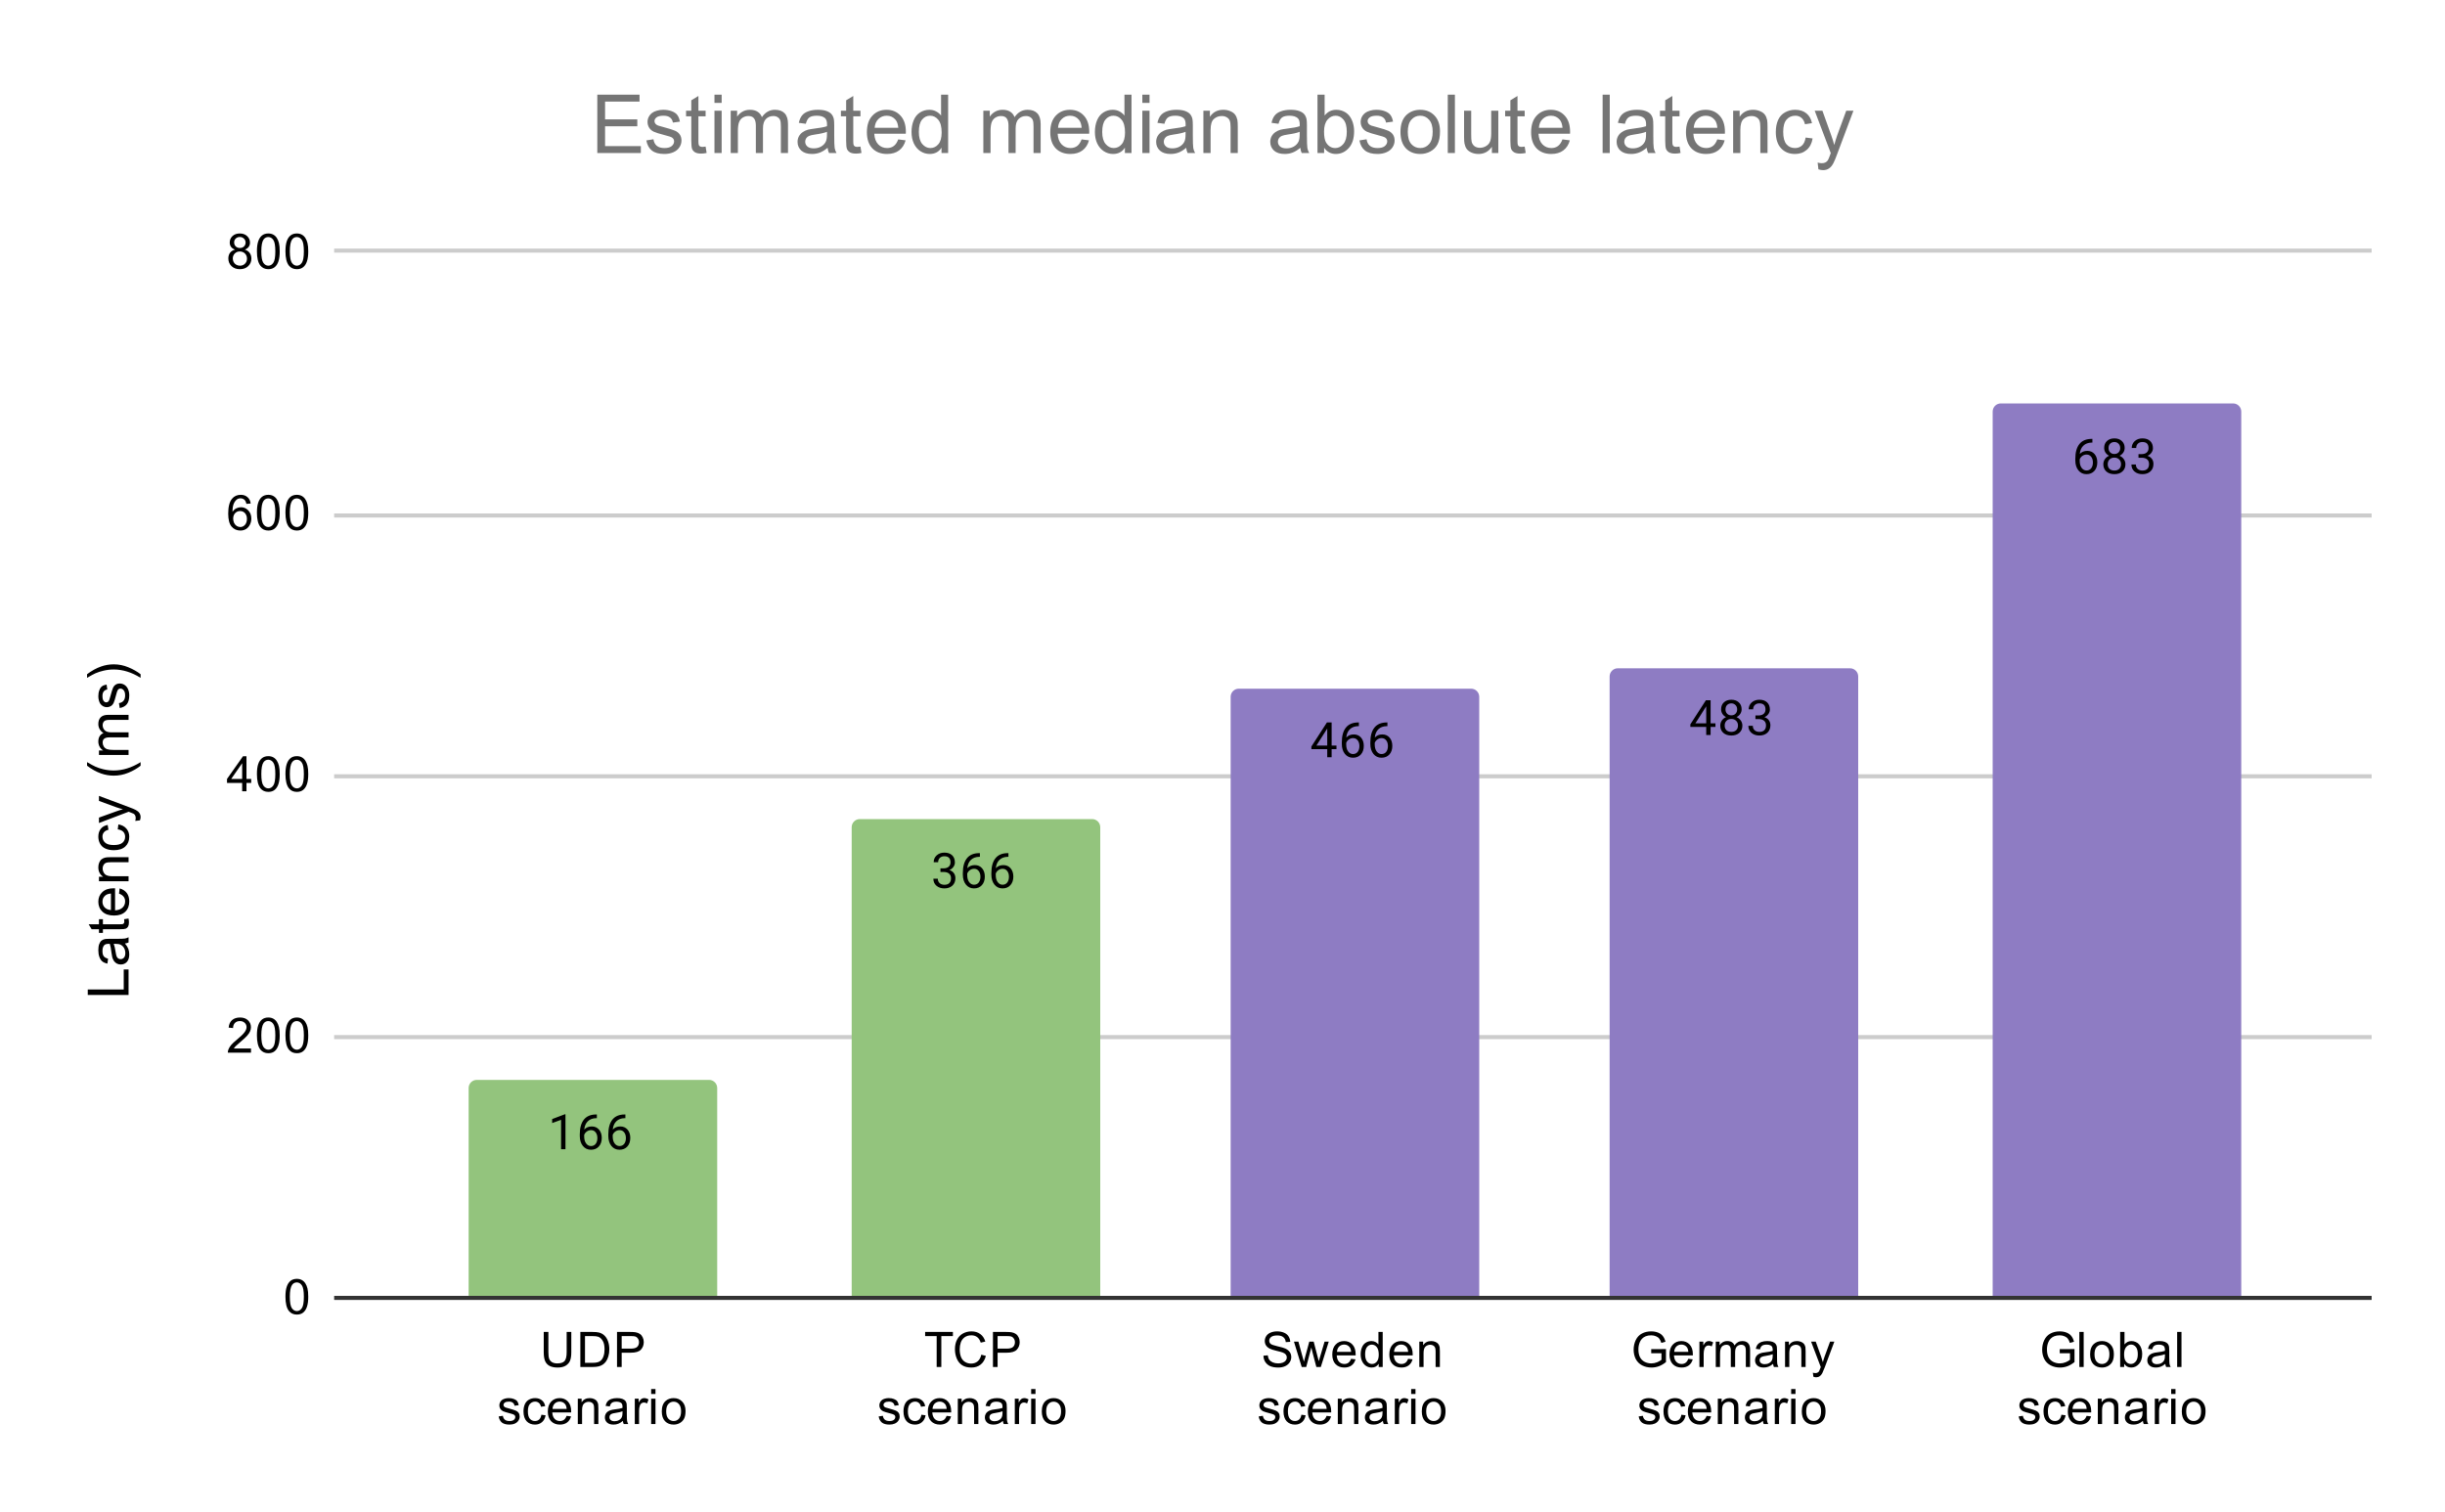<svg version="1.1" viewBox="0.0 0.0 600.0 371.0" fill="none" stroke="none" stroke-linecap="square" stroke-miterlimit="10" width="600" height="371" xmlns:xlink="http://www.w3.org/1999/xlink" xmlns="http://www.w3.org/2000/svg"><path fill="#ffffff" d="M0 0L600.0 0L600.0 371.0L0 371.0L0 0Z" fill-rule="nonzero"/><path stroke="#333333" stroke-width="1.0" stroke-linecap="butt" d="M82.5 318.5L581.5 318.5" fill-rule="nonzero"/><path stroke="#cccccc" stroke-width="1.0" stroke-linecap="butt" d="M82.5 254.5L581.5 254.5" fill-rule="nonzero"/><path stroke="#cccccc" stroke-width="1.0" stroke-linecap="butt" d="M82.5 190.5L581.5 190.5" fill-rule="nonzero"/><path stroke="#cccccc" stroke-width="1.0" stroke-linecap="butt" d="M82.5 126.5L581.5 126.5" fill-rule="nonzero"/><path stroke="#cccccc" stroke-width="1.0" stroke-linecap="butt" d="M82.5 61.5L581.5 61.5" fill-rule="nonzero"/><clipPath id="id_0"><path d="M82.55 61.917L581.45 61.917L581.45 318.45L82.55 318.45L82.55 61.917Z" clip-rule="nonzero"/></clipPath><path stroke="#000000" stroke-width="2.0" stroke-linecap="butt" stroke-opacity="0.0" clip-path="url(#id_0)" d="M176.0 318.0L115.0 318.0L115.0 267.0C115.0 265.895 115.895 265.0 117.0 265.0L174.0 265.0C175.105 265.0 176.0 265.895 176.0 267.0Z" fill-rule="nonzero"/><path fill="#93c47d" clip-path="url(#id_0)" d="M176.0 318.0L115.0 318.0L115.0 267.0C115.0 265.895 115.895 265.0 117.0 265.0L174.0 265.0C175.105 265.0 176.0 265.895 176.0 267.0Z" fill-rule="nonzero"/><path stroke="#000000" stroke-width="2.0" stroke-linecap="butt" stroke-opacity="0.0" clip-path="url(#id_0)" d="M270.0 318.0L209.0 318.0L209.0 203.0C209.0 201.895 209.895 201.0 211.0 201.0L268.0 201.0C269.105 201.0 270.0 201.895 270.0 203.0Z" fill-rule="nonzero"/><path fill="#93c47d" clip-path="url(#id_0)" d="M270.0 318.0L209.0 318.0L209.0 203.0C209.0 201.895 209.895 201.0 211.0 201.0L268.0 201.0C269.105 201.0 270.0 201.895 270.0 203.0Z" fill-rule="nonzero"/><path stroke="#000000" stroke-width="2.0" stroke-linecap="butt" stroke-opacity="0.0" clip-path="url(#id_0)" d="M363.0 318.0L302.0 318.0L302.0 171.0C302.0 169.895 302.895 169.0 304.0 169.0L361.0 169.0C362.105 169.0 363.0 169.895 363.0 171.0Z" fill-rule="nonzero"/><path fill="#8e7cc3" clip-path="url(#id_0)" d="M363.0 318.0L302.0 318.0L302.0 171.0C302.0 169.895 302.895 169.0 304.0 169.0L361.0 169.0C362.105 169.0 363.0 169.895 363.0 171.0Z" fill-rule="nonzero"/><path stroke="#000000" stroke-width="2.0" stroke-linecap="butt" stroke-opacity="0.0" clip-path="url(#id_0)" d="M456.0 318.0L395.0 318.0L395.0 166.0C395.0 164.895 395.895 164.0 397.0 164.0L454.0 164.0C455.105 164.0 456.0 164.895 456.0 166.0Z" fill-rule="nonzero"/><path fill="#8e7cc3" clip-path="url(#id_0)" d="M456.0 318.0L395.0 318.0L395.0 166.0C395.0 164.895 395.895 164.0 397.0 164.0L454.0 164.0C455.105 164.0 456.0 164.895 456.0 166.0Z" fill-rule="nonzero"/><path stroke="#000000" stroke-width="2.0" stroke-linecap="butt" stroke-opacity="0.0" clip-path="url(#id_0)" d="M550.0 318.0L489.0 318.0L489.0 101.0C489.0 99.895 489.895 99.0 491.0 99.0L548.0 99.0C549.105 99.0 550.0 99.895 550.0 101.0Z" fill-rule="nonzero"/><path fill="#8e7cc3" clip-path="url(#id_0)" d="M550.0 318.0L489.0 318.0L489.0 101.0C489.0 99.895 489.895 99.0 491.0 99.0L548.0 99.0C549.105 99.0 550.0 99.895 550.0 101.0Z" fill-rule="nonzero"/><path stroke="#93c47d" stroke-width="3.0" stroke-linejoin="round" stroke-linecap="round" d="M138.766 282.019L137.688 282.019L137.688 274.801L135.5 275.597L135.5 274.613L138.609 273.441L138.766 273.441L138.766 282.019ZM146.469 273.488L146.469 274.394L146.266 274.394Q145.0 274.426 144.25 275.16Q143.5 275.879 143.375 277.191Q144.062 276.426 145.219 276.426Q146.328 276.426 147.0 277.207Q147.672 277.988 147.672 279.238Q147.672 280.551 146.953 281.347Q146.234 282.144 145.016 282.144Q143.797 282.144 143.031 281.207Q142.281 280.254 142.281 278.769L142.281 278.363Q142.281 276.004 143.281 274.754Q144.281 273.504 146.266 273.488L146.469 273.488ZM145.047 277.332Q144.484 277.332 144.016 277.66Q143.547 277.988 143.359 278.504L143.359 278.894Q143.359 279.957 143.828 280.597Q144.312 281.238 145.016 281.238Q145.75 281.238 146.172 280.707Q146.594 280.16 146.594 279.285Q146.594 278.41 146.172 277.879Q145.75 277.332 145.047 277.332ZM153.469 273.488L153.469 274.394L153.266 274.394Q152.0 274.426 151.25 275.16Q150.5 275.879 150.375 277.191Q151.062 276.426 152.219 276.426Q153.328 276.426 154.0 277.207Q154.672 277.988 154.672 279.238Q154.672 280.551 153.953 281.347Q153.234 282.144 152.016 282.144Q150.797 282.144 150.031 281.207Q149.281 280.254 149.281 278.769L149.281 278.363Q149.281 276.004 150.281 274.754Q151.281 273.504 153.266 273.488L153.469 273.488ZM152.047 277.332Q151.484 277.332 151.016 277.66Q150.547 277.988 150.359 278.504L150.359 278.894Q150.359 279.957 150.828 280.597Q151.312 281.238 152.016 281.238Q152.75 281.238 153.172 280.707Q153.594 280.16 153.594 279.285Q153.594 278.41 153.172 277.879Q152.75 277.332 152.047 277.332Z" fill-rule="nonzero"/><path fill="#000000" d="M138.766 282.019L137.688 282.019L137.688 274.801L135.5 275.597L135.5 274.613L138.609 273.441L138.766 273.441L138.766 282.019ZM146.469 273.488L146.469 274.394L146.266 274.394Q145.0 274.426 144.25 275.16Q143.5 275.879 143.375 277.191Q144.062 276.426 145.219 276.426Q146.328 276.426 147.0 277.207Q147.672 277.988 147.672 279.238Q147.672 280.551 146.953 281.347Q146.234 282.144 145.016 282.144Q143.797 282.144 143.031 281.207Q142.281 280.254 142.281 278.769L142.281 278.363Q142.281 276.004 143.281 274.754Q144.281 273.504 146.266 273.488L146.469 273.488ZM145.047 277.332Q144.484 277.332 144.016 277.66Q143.547 277.988 143.359 278.504L143.359 278.894Q143.359 279.957 143.828 280.597Q144.312 281.238 145.016 281.238Q145.75 281.238 146.172 280.707Q146.594 280.16 146.594 279.285Q146.594 278.41 146.172 277.879Q145.75 277.332 145.047 277.332ZM153.469 273.488L153.469 274.394L153.266 274.394Q152.0 274.426 151.25 275.16Q150.5 275.879 150.375 277.191Q151.062 276.426 152.219 276.426Q153.328 276.426 154.0 277.207Q154.672 277.988 154.672 279.238Q154.672 280.551 153.953 281.347Q153.234 282.144 152.016 282.144Q150.797 282.144 150.031 281.207Q149.281 280.254 149.281 278.769L149.281 278.363Q149.281 276.004 150.281 274.754Q151.281 273.504 153.266 273.488L153.469 273.488ZM152.047 277.332Q151.484 277.332 151.016 277.66Q150.547 277.988 150.359 278.504L150.359 278.894Q150.359 279.957 150.828 280.597Q151.312 281.238 152.016 281.238Q152.75 281.238 153.172 280.707Q153.594 280.16 153.594 279.285Q153.594 278.41 153.172 277.879Q152.75 277.332 152.047 277.332Z" fill-rule="nonzero"/><path stroke="#93c47d" stroke-width="3.0" stroke-linejoin="round" stroke-linecap="round" d="M230.781 213.089L231.594 213.089Q232.375 213.073 232.812 212.683Q233.25 212.292 233.25 211.62Q233.25 210.12 231.75 210.12Q231.047 210.12 230.625 210.527Q230.219 210.933 230.219 211.589L229.125 211.589Q229.125 210.573 229.859 209.902Q230.609 209.23 231.75 209.23Q232.953 209.23 233.641 209.87Q234.328 210.511 234.328 211.652Q234.328 212.214 233.969 212.73Q233.609 213.245 232.984 213.511Q233.688 213.73 234.062 214.245Q234.453 214.761 234.453 215.511Q234.453 216.652 233.703 217.339Q232.953 218.011 231.75 218.011Q230.562 218.011 229.797 217.355Q229.047 216.698 229.047 215.636L230.141 215.636Q230.141 216.308 230.578 216.714Q231.016 217.12 231.766 217.12Q232.547 217.12 232.953 216.714Q233.375 216.292 233.375 215.527Q233.375 214.792 232.922 214.402Q232.469 213.995 231.594 213.98L230.781 213.98L230.781 213.089ZM240.469 209.355L240.469 210.261L240.266 210.261Q239.0 210.292 238.25 211.027Q237.5 211.745 237.375 213.058Q238.062 212.292 239.219 212.292Q240.328 212.292 241.0 213.073Q241.672 213.855 241.672 215.105Q241.672 216.417 240.953 217.214Q240.234 218.011 239.016 218.011Q237.797 218.011 237.031 217.073Q236.281 216.12 236.281 214.636L236.281 214.23Q236.281 211.87 237.281 210.62Q238.281 209.37 240.266 209.355L240.469 209.355ZM239.047 213.198Q238.484 213.198 238.016 213.527Q237.547 213.855 237.359 214.37L237.359 214.761Q237.359 215.823 237.828 216.464Q238.312 217.105 239.016 217.105Q239.75 217.105 240.172 216.573Q240.594 216.027 240.594 215.152Q240.594 214.277 240.172 213.745Q239.75 213.198 239.047 213.198ZM247.469 209.355L247.469 210.261L247.266 210.261Q246.0 210.292 245.25 211.027Q244.5 211.745 244.375 213.058Q245.062 212.292 246.219 212.292Q247.328 212.292 248.0 213.073Q248.672 213.855 248.672 215.105Q248.672 216.417 247.953 217.214Q247.234 218.011 246.016 218.011Q244.797 218.011 244.031 217.073Q243.281 216.12 243.281 214.636L243.281 214.23Q243.281 211.87 244.281 210.62Q245.281 209.37 247.266 209.355L247.469 209.355ZM246.047 213.198Q245.484 213.198 245.016 213.527Q244.547 213.855 244.359 214.37L244.359 214.761Q244.359 215.823 244.828 216.464Q245.312 217.105 246.016 217.105Q246.75 217.105 247.172 216.573Q247.594 216.027 247.594 215.152Q247.594 214.277 247.172 213.745Q246.75 213.198 246.047 213.198Z" fill-rule="nonzero"/><path fill="#000000" d="M230.781 213.089L231.594 213.089Q232.375 213.073 232.812 212.683Q233.25 212.292 233.25 211.62Q233.25 210.12 231.75 210.12Q231.047 210.12 230.625 210.527Q230.219 210.933 230.219 211.589L229.125 211.589Q229.125 210.573 229.859 209.902Q230.609 209.23 231.75 209.23Q232.953 209.23 233.641 209.87Q234.328 210.511 234.328 211.652Q234.328 212.214 233.969 212.73Q233.609 213.245 232.984 213.511Q233.688 213.73 234.062 214.245Q234.453 214.761 234.453 215.511Q234.453 216.652 233.703 217.339Q232.953 218.011 231.75 218.011Q230.562 218.011 229.797 217.355Q229.047 216.698 229.047 215.636L230.141 215.636Q230.141 216.308 230.578 216.714Q231.016 217.12 231.766 217.12Q232.547 217.12 232.953 216.714Q233.375 216.292 233.375 215.527Q233.375 214.792 232.922 214.402Q232.469 213.995 231.594 213.98L230.781 213.98L230.781 213.089ZM240.469 209.355L240.469 210.261L240.266 210.261Q239.0 210.292 238.25 211.027Q237.5 211.745 237.375 213.058Q238.062 212.292 239.219 212.292Q240.328 212.292 241.0 213.073Q241.672 213.855 241.672 215.105Q241.672 216.417 240.953 217.214Q240.234 218.011 239.016 218.011Q237.797 218.011 237.031 217.073Q236.281 216.12 236.281 214.636L236.281 214.23Q236.281 211.87 237.281 210.62Q238.281 209.37 240.266 209.355L240.469 209.355ZM239.047 213.198Q238.484 213.198 238.016 213.527Q237.547 213.855 237.359 214.37L237.359 214.761Q237.359 215.823 237.828 216.464Q238.312 217.105 239.016 217.105Q239.75 217.105 240.172 216.573Q240.594 216.027 240.594 215.152Q240.594 214.277 240.172 213.745Q239.75 213.198 239.047 213.198ZM247.469 209.355L247.469 210.261L247.266 210.261Q246.0 210.292 245.25 211.027Q244.5 211.745 244.375 213.058Q245.062 212.292 246.219 212.292Q247.328 212.292 248.0 213.073Q248.672 213.855 248.672 215.105Q248.672 216.417 247.953 217.214Q247.234 218.011 246.016 218.011Q244.797 218.011 244.031 217.073Q243.281 216.12 243.281 214.636L243.281 214.23Q243.281 211.87 244.281 210.62Q245.281 209.37 247.266 209.355L247.469 209.355ZM246.047 213.198Q245.484 213.198 245.016 213.527Q244.547 213.855 244.359 214.37L244.359 214.761Q244.359 215.823 244.828 216.464Q245.312 217.105 246.016 217.105Q246.75 217.105 247.172 216.573Q247.594 216.027 247.594 215.152Q247.594 214.277 247.172 213.745Q246.75 213.198 246.047 213.198Z" fill-rule="nonzero"/><path stroke="#8e7cc3" stroke-width="3.0" stroke-linejoin="round" stroke-linecap="round" d="M326.781 182.96L327.969 182.96L327.969 183.835L326.781 183.835L326.781 185.819L325.703 185.819L325.703 183.835L321.812 183.835L321.812 183.194L325.625 177.288L326.781 177.288L326.781 182.96ZM323.047 182.96L325.703 182.96L325.703 178.772L325.562 179.007L323.047 182.96ZM333.469 177.288L333.469 178.194L333.266 178.194Q332.0 178.226 331.25 178.96Q330.5 179.679 330.375 180.991Q331.062 180.226 332.219 180.226Q333.328 180.226 334.0 181.007Q334.672 181.788 334.672 183.038Q334.672 184.351 333.953 185.147Q333.234 185.944 332.016 185.944Q330.797 185.944 330.031 185.007Q329.281 184.054 329.281 182.569L329.281 182.163Q329.281 179.804 330.281 178.554Q331.281 177.304 333.266 177.288L333.469 177.288ZM332.047 181.132Q331.484 181.132 331.016 181.46Q330.547 181.788 330.359 182.304L330.359 182.694Q330.359 183.757 330.828 184.397Q331.312 185.038 332.016 185.038Q332.75 185.038 333.172 184.507Q333.594 183.96 333.594 183.085Q333.594 182.21 333.172 181.679Q332.75 181.132 332.047 181.132ZM340.469 177.288L340.469 178.194L340.266 178.194Q339.0 178.226 338.25 178.96Q337.5 179.679 337.375 180.991Q338.062 180.226 339.219 180.226Q340.328 180.226 341.0 181.007Q341.672 181.788 341.672 183.038Q341.672 184.351 340.953 185.147Q340.234 185.944 339.016 185.944Q337.797 185.944 337.031 185.007Q336.281 184.054 336.281 182.569L336.281 182.163Q336.281 179.804 337.281 178.554Q338.281 177.304 340.266 177.288L340.469 177.288ZM339.047 181.132Q338.484 181.132 338.016 181.46Q337.547 181.788 337.359 182.304L337.359 182.694Q337.359 183.757 337.828 184.397Q338.312 185.038 339.016 185.038Q339.75 185.038 340.172 184.507Q340.594 183.96 340.594 183.085Q340.594 182.21 340.172 181.679Q339.75 181.132 339.047 181.132Z" fill-rule="nonzero"/><path fill="#000000" d="M326.781 182.96L327.969 182.96L327.969 183.835L326.781 183.835L326.781 185.819L325.703 185.819L325.703 183.835L321.812 183.835L321.812 183.194L325.625 177.288L326.781 177.288L326.781 182.96ZM323.047 182.96L325.703 182.96L325.703 178.772L325.562 179.007L323.047 182.96ZM333.469 177.288L333.469 178.194L333.266 178.194Q332.0 178.226 331.25 178.96Q330.5 179.679 330.375 180.991Q331.062 180.226 332.219 180.226Q333.328 180.226 334.0 181.007Q334.672 181.788 334.672 183.038Q334.672 184.351 333.953 185.147Q333.234 185.944 332.016 185.944Q330.797 185.944 330.031 185.007Q329.281 184.054 329.281 182.569L329.281 182.163Q329.281 179.804 330.281 178.554Q331.281 177.304 333.266 177.288L333.469 177.288ZM332.047 181.132Q331.484 181.132 331.016 181.46Q330.547 181.788 330.359 182.304L330.359 182.694Q330.359 183.757 330.828 184.397Q331.312 185.038 332.016 185.038Q332.75 185.038 333.172 184.507Q333.594 183.96 333.594 183.085Q333.594 182.21 333.172 181.679Q332.75 181.132 332.047 181.132ZM340.469 177.288L340.469 178.194L340.266 178.194Q339.0 178.226 338.25 178.96Q337.5 179.679 337.375 180.991Q338.062 180.226 339.219 180.226Q340.328 180.226 341.0 181.007Q341.672 181.788 341.672 183.038Q341.672 184.351 340.953 185.147Q340.234 185.944 339.016 185.944Q337.797 185.944 337.031 185.007Q336.281 184.054 336.281 182.569L336.281 182.163Q336.281 179.804 337.281 178.554Q338.281 177.304 340.266 177.288L340.469 177.288ZM339.047 181.132Q338.484 181.132 338.016 181.46Q337.547 181.788 337.359 182.304L337.359 182.694Q337.359 183.757 337.828 184.397Q338.312 185.038 339.016 185.038Q339.75 185.038 340.172 184.507Q340.594 183.96 340.594 183.085Q340.594 182.21 340.172 181.679Q339.75 181.132 339.047 181.132Z" fill-rule="nonzero"/><path stroke="#8e7cc3" stroke-width="3.0" stroke-linejoin="round" stroke-linecap="round" d="M419.781 177.509L420.969 177.509L420.969 178.384L419.781 178.384L419.781 180.368L418.703 180.368L418.703 178.384L414.812 178.384L414.812 177.743L418.625 171.837L419.781 171.837L419.781 177.509ZM416.047 177.509L418.703 177.509L418.703 173.321L418.562 173.555L416.047 177.509ZM427.391 174.055Q427.391 174.696 427.047 175.196Q426.703 175.696 426.141 175.977Q426.797 176.259 427.188 176.821Q427.578 177.368 427.578 178.071Q427.578 179.165 426.828 179.837Q426.094 180.493 424.875 180.493Q423.641 180.493 422.891 179.837Q422.156 179.165 422.156 178.071Q422.156 177.368 422.531 176.821Q422.906 176.259 423.578 175.977Q423.016 175.696 422.688 175.196Q422.359 174.696 422.359 174.055Q422.359 172.977 423.047 172.352Q423.734 171.712 424.875 171.712Q426.0 171.712 426.688 172.352Q427.391 172.977 427.391 174.055ZM426.5 178.04Q426.5 177.321 426.047 176.884Q425.594 176.43 424.859 176.43Q424.125 176.43 423.672 176.884Q423.234 177.321 423.234 178.055Q423.234 178.774 423.672 179.196Q424.109 179.602 424.875 179.602Q425.625 179.602 426.062 179.18Q426.5 178.759 426.5 178.04ZM424.875 172.602Q424.234 172.602 423.828 173.009Q423.438 173.399 423.438 174.087Q423.438 174.727 423.828 175.134Q424.219 175.54 424.859 175.54Q425.516 175.54 425.906 175.134Q426.297 174.727 426.297 174.087Q426.297 173.43 425.891 173.024Q425.484 172.602 424.875 172.602ZM430.781 175.571L431.594 175.571Q432.375 175.555 432.812 175.165Q433.25 174.774 433.25 174.102Q433.25 172.602 431.75 172.602Q431.047 172.602 430.625 173.009Q430.219 173.415 430.219 174.071L429.125 174.071Q429.125 173.055 429.859 172.384Q430.609 171.712 431.75 171.712Q432.953 171.712 433.641 172.352Q434.328 172.993 434.328 174.134Q434.328 174.696 433.969 175.212Q433.609 175.727 432.984 175.993Q433.688 176.212 434.062 176.727Q434.453 177.243 434.453 177.993Q434.453 179.134 433.703 179.821Q432.953 180.493 431.75 180.493Q430.562 180.493 429.797 179.837Q429.047 179.18 429.047 178.118L430.141 178.118Q430.141 178.79 430.578 179.196Q431.016 179.602 431.766 179.602Q432.547 179.602 432.953 179.196Q433.375 178.774 433.375 178.009Q433.375 177.274 432.922 176.884Q432.469 176.477 431.594 176.462L430.781 176.462L430.781 175.571Z" fill-rule="nonzero"/><path fill="#000000" d="M419.781 177.509L420.969 177.509L420.969 178.384L419.781 178.384L419.781 180.368L418.703 180.368L418.703 178.384L414.812 178.384L414.812 177.743L418.625 171.837L419.781 171.837L419.781 177.509ZM416.047 177.509L418.703 177.509L418.703 173.321L418.562 173.555L416.047 177.509ZM427.391 174.055Q427.391 174.696 427.047 175.196Q426.703 175.696 426.141 175.977Q426.797 176.259 427.188 176.821Q427.578 177.368 427.578 178.071Q427.578 179.165 426.828 179.837Q426.094 180.493 424.875 180.493Q423.641 180.493 422.891 179.837Q422.156 179.165 422.156 178.071Q422.156 177.368 422.531 176.821Q422.906 176.259 423.578 175.977Q423.016 175.696 422.688 175.196Q422.359 174.696 422.359 174.055Q422.359 172.977 423.047 172.352Q423.734 171.712 424.875 171.712Q426.0 171.712 426.688 172.352Q427.391 172.977 427.391 174.055ZM426.5 178.04Q426.5 177.321 426.047 176.884Q425.594 176.43 424.859 176.43Q424.125 176.43 423.672 176.884Q423.234 177.321 423.234 178.055Q423.234 178.774 423.672 179.196Q424.109 179.602 424.875 179.602Q425.625 179.602 426.062 179.18Q426.5 178.759 426.5 178.04ZM424.875 172.602Q424.234 172.602 423.828 173.009Q423.438 173.399 423.438 174.087Q423.438 174.727 423.828 175.134Q424.219 175.54 424.859 175.54Q425.516 175.54 425.906 175.134Q426.297 174.727 426.297 174.087Q426.297 173.43 425.891 173.024Q425.484 172.602 424.875 172.602ZM430.781 175.571L431.594 175.571Q432.375 175.555 432.812 175.165Q433.25 174.774 433.25 174.102Q433.25 172.602 431.75 172.602Q431.047 172.602 430.625 173.009Q430.219 173.415 430.219 174.071L429.125 174.071Q429.125 173.055 429.859 172.384Q430.609 171.712 431.75 171.712Q432.953 171.712 433.641 172.352Q434.328 172.993 434.328 174.134Q434.328 174.696 433.969 175.212Q433.609 175.727 432.984 175.993Q433.688 176.212 434.062 176.727Q434.453 177.243 434.453 177.993Q434.453 179.134 433.703 179.821Q432.953 180.493 431.75 180.493Q430.562 180.493 429.797 179.837Q429.047 179.18 429.047 178.118L430.141 178.118Q430.141 178.79 430.578 179.196Q431.016 179.602 431.766 179.602Q432.547 179.602 432.953 179.196Q433.375 178.774 433.375 178.009Q433.375 177.274 432.922 176.884Q432.469 176.477 431.594 176.462L430.781 176.462L430.781 175.571Z" fill-rule="nonzero"/><path stroke="#8e7cc3" stroke-width="3.0" stroke-linejoin="round" stroke-linecap="round" d="M513.469 107.703L513.469 108.61L513.266 108.61Q512.0 108.641 511.25 109.375Q510.5 110.094 510.375 111.407Q511.062 110.641 512.219 110.641Q513.328 110.641 514.0 111.422Q514.672 112.203 514.672 113.453Q514.672 114.766 513.953 115.563Q513.234 116.36 512.016 116.36Q510.797 116.36 510.031 115.422Q509.281 114.469 509.281 112.985L509.281 112.578Q509.281 110.219 510.281 108.969Q511.281 107.719 513.266 107.703L513.469 107.703ZM512.047 111.547Q511.484 111.547 511.016 111.875Q510.547 112.203 510.359 112.719L510.359 113.11Q510.359 114.172 510.828 114.813Q511.312 115.453 512.016 115.453Q512.75 115.453 513.172 114.922Q513.594 114.375 513.594 113.5Q513.594 112.625 513.172 112.094Q512.75 111.547 512.047 111.547ZM521.391 109.922Q521.391 110.563 521.047 111.063Q520.703 111.563 520.141 111.844Q520.797 112.125 521.188 112.688Q521.578 113.235 521.578 113.938Q521.578 115.032 520.828 115.703Q520.094 116.36 518.875 116.36Q517.641 116.36 516.891 115.703Q516.156 115.032 516.156 113.938Q516.156 113.235 516.531 112.688Q516.906 112.125 517.578 111.844Q517.016 111.563 516.688 111.063Q516.359 110.563 516.359 109.922Q516.359 108.844 517.047 108.219Q517.734 107.578 518.875 107.578Q520.0 107.578 520.688 108.219Q521.391 108.844 521.391 109.922ZM520.5 113.907Q520.5 113.188 520.047 112.75Q519.594 112.297 518.859 112.297Q518.125 112.297 517.672 112.75Q517.234 113.188 517.234 113.922Q517.234 114.641 517.672 115.063Q518.109 115.469 518.875 115.469Q519.625 115.469 520.062 115.047Q520.5 114.625 520.5 113.907ZM518.875 108.469Q518.234 108.469 517.828 108.875Q517.438 109.266 517.438 109.953Q517.438 110.594 517.828 111Q518.219 111.407 518.859 111.407Q519.516 111.407 519.906 111Q520.297 110.594 520.297 109.953Q520.297 109.297 519.891 108.891Q519.484 108.469 518.875 108.469ZM524.781 111.438L525.594 111.438Q526.375 111.422 526.812 111.032Q527.25 110.641 527.25 109.969Q527.25 108.469 525.75 108.469Q525.047 108.469 524.625 108.875Q524.219 109.282 524.219 109.938L523.125 109.938Q523.125 108.922 523.859 108.25Q524.609 107.578 525.75 107.578Q526.953 107.578 527.641 108.219Q528.328 108.86 528.328 110Q528.328 110.563 527.969 111.078Q527.609 111.594 526.984 111.86Q527.688 112.078 528.062 112.594Q528.453 113.11 528.453 113.86Q528.453 115 527.703 115.688Q526.953 116.36 525.75 116.36Q524.562 116.36 523.797 115.703Q523.047 115.047 523.047 113.985L524.141 113.985Q524.141 114.657 524.578 115.063Q525.016 115.469 525.766 115.469Q526.547 115.469 526.953 115.063Q527.375 114.641 527.375 113.875Q527.375 113.141 526.922 112.75Q526.469 112.344 525.594 112.328L524.781 112.328L524.781 111.438Z" fill-rule="nonzero"/><path fill="#000000" d="M513.469 107.703L513.469 108.61L513.266 108.61Q512.0 108.641 511.25 109.375Q510.5 110.094 510.375 111.407Q511.062 110.641 512.219 110.641Q513.328 110.641 514.0 111.422Q514.672 112.203 514.672 113.453Q514.672 114.766 513.953 115.563Q513.234 116.36 512.016 116.36Q510.797 116.36 510.031 115.422Q509.281 114.469 509.281 112.985L509.281 112.578Q509.281 110.219 510.281 108.969Q511.281 107.719 513.266 107.703L513.469 107.703ZM512.047 111.547Q511.484 111.547 511.016 111.875Q510.547 112.203 510.359 112.719L510.359 113.11Q510.359 114.172 510.828 114.813Q511.312 115.453 512.016 115.453Q512.75 115.453 513.172 114.922Q513.594 114.375 513.594 113.5Q513.594 112.625 513.172 112.094Q512.75 111.547 512.047 111.547ZM521.391 109.922Q521.391 110.563 521.047 111.063Q520.703 111.563 520.141 111.844Q520.797 112.125 521.188 112.688Q521.578 113.235 521.578 113.938Q521.578 115.032 520.828 115.703Q520.094 116.36 518.875 116.36Q517.641 116.36 516.891 115.703Q516.156 115.032 516.156 113.938Q516.156 113.235 516.531 112.688Q516.906 112.125 517.578 111.844Q517.016 111.563 516.688 111.063Q516.359 110.563 516.359 109.922Q516.359 108.844 517.047 108.219Q517.734 107.578 518.875 107.578Q520.0 107.578 520.688 108.219Q521.391 108.844 521.391 109.922ZM520.5 113.907Q520.5 113.188 520.047 112.75Q519.594 112.297 518.859 112.297Q518.125 112.297 517.672 112.75Q517.234 113.188 517.234 113.922Q517.234 114.641 517.672 115.063Q518.109 115.469 518.875 115.469Q519.625 115.469 520.062 115.047Q520.5 114.625 520.5 113.907ZM518.875 108.469Q518.234 108.469 517.828 108.875Q517.438 109.266 517.438 109.953Q517.438 110.594 517.828 111Q518.219 111.407 518.859 111.407Q519.516 111.407 519.906 111Q520.297 110.594 520.297 109.953Q520.297 109.297 519.891 108.891Q519.484 108.469 518.875 108.469ZM524.781 111.438L525.594 111.438Q526.375 111.422 526.812 111.032Q527.25 110.641 527.25 109.969Q527.25 108.469 525.75 108.469Q525.047 108.469 524.625 108.875Q524.219 109.282 524.219 109.938L523.125 109.938Q523.125 108.922 523.859 108.25Q524.609 107.578 525.75 107.578Q526.953 107.578 527.641 108.219Q528.328 108.86 528.328 110Q528.328 110.563 527.969 111.078Q527.609 111.594 526.984 111.86Q527.688 112.078 528.062 112.594Q528.453 113.11 528.453 113.86Q528.453 115 527.703 115.688Q526.953 116.36 525.75 116.36Q524.562 116.36 523.797 115.703Q523.047 115.047 523.047 113.985L524.141 113.985Q524.141 114.657 524.578 115.063Q525.016 115.469 525.766 115.469Q526.547 115.469 526.953 115.063Q527.375 114.641 527.375 113.875Q527.375 113.141 526.922 112.75Q526.469 112.344 525.594 112.328L524.781 112.328L524.781 111.438Z" fill-rule="nonzero"/><path fill="#000000" d="M31.55 244.152L21.534 244.152L21.534 242.824L30.363 242.824L30.363 237.902L31.55 237.902L31.55 244.152ZM30.659 231.527Q31.238 232.199 31.488 232.84Q31.722 233.465 31.722 234.199Q31.722 235.386 31.144 236.043Q30.55 236.683 29.628 236.683Q29.097 236.683 28.659 236.449Q28.222 236.199 27.956 235.808Q27.691 235.402 27.55 234.918Q27.456 234.558 27.363 233.824Q27.191 232.324 26.941 231.621Q26.691 231.621 26.628 231.621Q25.863 231.621 25.566 231.965Q25.144 232.433 25.144 233.371Q25.144 234.23 25.456 234.652Q25.753 235.058 26.519 235.261L26.363 236.465Q25.581 236.308 25.113 235.933Q24.644 235.543 24.394 234.84Q24.128 234.121 24.128 233.183Q24.128 232.261 24.347 231.683Q24.566 231.105 24.894 230.84Q25.222 230.558 25.738 230.449Q26.05 230.386 26.863 230.386L28.503 230.386Q30.222 230.386 30.675 230.308Q31.128 230.23 31.55 229.996L31.55 231.277Q31.159 231.465 30.659 231.527ZM27.909 231.621Q28.175 232.293 28.378 233.636Q28.488 234.386 28.628 234.715Q28.753 235.027 29.019 235.199Q29.284 235.371 29.597 235.371Q30.097 235.371 30.425 234.996Q30.753 234.621 30.753 233.902Q30.753 233.183 30.441 232.636Q30.128 232.09 29.581 231.824Q29.175 231.621 28.363 231.621L27.909 231.621ZM30.456 225.574L31.534 225.402Q31.644 225.918 31.644 226.324Q31.644 226.996 31.441 227.371Q31.222 227.73 30.878 227.886Q30.534 228.027 29.425 228.027L25.253 228.027L25.253 228.933L24.284 228.933L24.284 228.027L22.488 228.027L21.753 226.808L24.284 226.808L24.284 225.574L25.253 225.574L25.253 226.808L29.488 226.808Q30.019 226.808 30.175 226.746Q30.316 226.683 30.409 226.543Q30.503 226.386 30.503 226.121Q30.503 225.902 30.456 225.574ZM29.206 219.293L29.363 218.011Q30.488 218.324 31.113 219.136Q31.722 219.949 31.722 221.215Q31.722 222.808 30.738 223.746Q29.753 224.668 27.988 224.668Q26.144 224.668 25.144 223.73Q24.128 222.777 24.128 221.277Q24.128 219.824 25.128 218.902Q26.113 217.98 27.909 217.98Q28.019 217.98 28.238 217.98L28.238 223.402Q29.425 223.324 30.066 222.73Q30.706 222.121 30.706 221.199Q30.706 220.527 30.347 220.058Q29.988 219.574 29.206 219.293ZM27.222 223.324L27.222 219.277Q26.3 219.355 25.847 219.746Q25.144 220.324 25.144 221.261Q25.144 222.121 25.706 222.699Q26.269 223.261 27.222 223.324ZM31.55 216.261L24.284 216.261L24.284 215.152L25.316 215.152Q24.128 214.355 24.128 212.84Q24.128 212.183 24.363 211.636Q24.597 211.09 24.988 210.824Q25.363 210.543 25.894 210.433Q26.238 210.355 27.081 210.355L31.55 210.355L31.55 211.59L27.128 211.59Q26.378 211.59 26.019 211.73Q25.644 211.871 25.425 212.246Q25.191 212.605 25.191 213.105Q25.191 213.886 25.691 214.465Q26.191 215.027 27.581 215.027L31.55 215.027L31.55 216.261ZM28.894 203.527L29.05 202.308Q30.3 202.511 31.019 203.34Q31.722 204.152 31.722 205.34Q31.722 206.824 30.753 207.73Q29.769 208.636 27.941 208.636Q26.769 208.636 25.894 208.246Q25.003 207.855 24.566 207.058Q24.128 206.261 24.128 205.324Q24.128 204.152 24.722 203.402Q25.316 202.636 26.425 202.433L26.613 203.621Q25.878 203.793 25.519 204.23Q25.144 204.668 25.144 205.277Q25.144 206.215 25.816 206.793Q26.472 207.371 27.909 207.371Q29.378 207.371 30.05 206.808Q30.706 206.246 30.706 205.355Q30.706 204.621 30.269 204.136Q29.816 203.652 28.894 203.527ZM34.347 201.308L33.191 201.449Q33.3 201.043 33.3 200.746Q33.3 200.34 33.159 200.09Q33.034 199.84 32.784 199.683Q32.597 199.574 31.863 199.308Q31.769 199.277 31.566 199.199L24.284 201.965L24.284 200.636L28.488 199.121Q29.3 198.824 30.175 198.59Q29.331 198.386 28.519 198.09L24.284 196.543L24.284 195.308L31.675 198.074Q32.863 198.511 33.316 198.761Q33.925 199.09 34.206 199.511Q34.503 199.933 34.503 200.527Q34.503 200.871 34.347 201.308ZM34.503 187.902Q33.206 188.933 31.488 189.636Q29.769 190.34 27.925 190.34Q26.3 190.34 24.8 189.808Q23.066 189.199 21.363 187.902L21.363 187.027Q22.784 187.855 23.394 188.121Q24.331 188.543 25.363 188.777Q26.628 189.074 27.925 189.074Q31.222 189.074 34.503 187.027L34.503 187.902ZM31.55 185.261L24.284 185.261L24.284 184.152L25.316 184.152Q24.769 183.824 24.456 183.261Q24.128 182.683 24.128 181.965Q24.128 181.152 24.472 180.636Q24.8 180.121 25.394 179.902Q24.128 179.043 24.128 177.668Q24.128 176.59 24.722 176.011Q25.316 175.418 26.566 175.418L31.55 175.418L31.55 176.652L26.972 176.652Q26.238 176.652 25.909 176.777Q25.581 176.886 25.394 177.199Q25.191 177.511 25.191 177.933Q25.191 178.699 25.706 179.215Q26.206 179.715 27.331 179.715L31.55 179.715L31.55 180.949L26.831 180.949Q26.019 180.949 25.613 181.246Q25.191 181.543 25.191 182.23Q25.191 182.746 25.472 183.199Q25.738 183.636 26.269 183.84Q26.784 184.027 27.784 184.027L31.55 184.027L31.55 185.261ZM29.378 173.746L29.191 172.543Q29.925 172.433 30.316 171.965Q30.706 171.496 30.706 170.652Q30.706 169.808 30.363 169.402Q30.019 168.98 29.55 168.98Q29.128 168.98 28.894 169.355Q28.722 169.605 28.472 170.605Q28.128 171.965 27.878 172.496Q27.628 173.011 27.191 173.277Q26.753 173.543 26.222 173.543Q25.738 173.543 25.331 173.324Q24.909 173.105 24.628 172.715Q24.425 172.433 24.284 171.949Q24.128 171.449 24.128 170.871Q24.128 170.027 24.378 169.386Q24.613 168.73 25.034 168.418Q25.456 168.105 26.159 167.996L26.331 169.199Q25.769 169.277 25.456 169.683Q25.144 170.074 25.144 170.793Q25.144 171.636 25.425 171.996Q25.691 172.355 26.081 172.355Q26.316 172.355 26.503 172.215Q26.706 172.058 26.831 171.73Q26.894 171.558 27.144 170.652Q27.503 169.34 27.722 168.824Q27.941 168.308 28.363 168.027Q28.784 167.73 29.409 167.73Q30.034 167.73 30.581 168.09Q31.113 168.433 31.425 169.121Q31.722 169.793 31.722 170.652Q31.722 172.058 31.128 172.808Q30.534 173.543 29.378 173.746ZM34.503 165.449L34.503 166.34Q31.222 164.293 27.925 164.293Q26.644 164.293 25.378 164.59Q24.347 164.824 23.409 165.23Q22.8 165.496 21.363 166.34L21.363 165.449Q23.066 164.168 24.8 163.558Q26.3 163.027 27.925 163.027Q29.769 163.027 31.488 163.746Q33.206 164.449 34.503 165.449Z" fill-rule="nonzero"/><path fill="#000000" d="M70.05 318.216Q70.05 316.684 70.362 315.762Q70.675 314.825 71.284 314.325Q71.909 313.825 72.847 313.825Q73.534 313.825 74.05 314.106Q74.581 314.387 74.925 314.919Q75.269 315.434 75.456 316.184Q75.644 316.934 75.644 318.216Q75.644 319.731 75.331 320.653Q75.034 321.575 74.409 322.091Q73.8 322.591 72.847 322.591Q71.612 322.591 70.894 321.7Q70.05 320.637 70.05 318.216ZM71.128 318.216Q71.128 320.325 71.628 321.028Q72.128 321.731 72.847 321.731Q73.581 321.731 74.066 321.028Q74.566 320.325 74.566 318.216Q74.566 316.091 74.066 315.403Q73.581 314.7 72.831 314.7Q72.112 314.7 71.675 315.309Q71.128 316.091 71.128 318.216Z" fill-rule="nonzero"/><path fill="#000000" d="M61.597 257.301L61.597 258.317L55.909 258.317Q55.909 257.942 56.034 257.582Q56.253 257.004 56.722 256.442Q57.206 255.879 58.112 255.145Q59.519 253.989 60.003 253.317Q60.503 252.645 60.503 252.051Q60.503 251.426 60.05 251.004Q59.597 250.567 58.878 250.567Q58.112 250.567 57.659 251.02Q57.206 251.473 57.191 252.285L56.112 252.176Q56.222 250.957 56.941 250.332Q57.675 249.692 58.909 249.692Q60.144 249.692 60.862 250.379Q61.581 251.067 61.581 252.082Q61.581 252.598 61.362 253.098Q61.159 253.582 60.659 254.145Q60.175 254.692 59.05 255.645Q58.097 256.442 57.816 256.739Q57.55 257.02 57.378 257.301L61.597 257.301ZM63.05 254.082Q63.05 252.551 63.362 251.629Q63.675 250.692 64.284 250.192Q64.909 249.692 65.847 249.692Q66.534 249.692 67.05 249.973Q67.581 250.254 67.925 250.785Q68.269 251.301 68.456 252.051Q68.644 252.801 68.644 254.082Q68.644 255.598 68.331 256.52Q68.034 257.442 67.409 257.957Q66.8 258.457 65.847 258.457Q64.612 258.457 63.894 257.567Q63.05 256.504 63.05 254.082ZM64.128 254.082Q64.128 256.192 64.628 256.895Q65.128 257.598 65.847 257.598Q66.581 257.598 67.066 256.895Q67.566 256.192 67.566 254.082Q67.566 251.957 67.066 251.27Q66.581 250.567 65.831 250.567Q65.112 250.567 64.675 251.176Q64.128 251.957 64.128 254.082ZM70.05 254.082Q70.05 252.551 70.362 251.629Q70.675 250.692 71.284 250.192Q71.909 249.692 72.847 249.692Q73.534 249.692 74.05 249.973Q74.581 250.254 74.925 250.785Q75.269 251.301 75.456 252.051Q75.644 252.801 75.644 254.082Q75.644 255.598 75.331 256.52Q75.034 257.442 74.409 257.957Q73.8 258.457 72.847 258.457Q71.612 258.457 70.894 257.567Q70.05 256.504 70.05 254.082ZM71.128 254.082Q71.128 256.192 71.628 256.895Q72.128 257.598 72.847 257.598Q73.581 257.598 74.066 256.895Q74.566 256.192 74.566 254.082Q74.566 251.957 74.066 251.27Q73.581 250.567 72.831 250.567Q72.112 250.567 71.675 251.176Q71.128 251.957 71.128 254.082Z" fill-rule="nonzero"/><path fill="#000000" d="M59.425 194.183L59.425 192.121L55.706 192.121L55.706 191.152L59.628 185.59L60.487 185.59L60.487 191.152L61.644 191.152L61.644 192.121L60.487 192.121L60.487 194.183L59.425 194.183ZM59.425 191.152L59.425 187.293L56.737 191.152L59.425 191.152ZM63.05 189.949Q63.05 188.418 63.362 187.496Q63.675 186.558 64.284 186.058Q64.909 185.558 65.847 185.558Q66.534 185.558 67.05 185.84Q67.581 186.121 67.925 186.652Q68.269 187.168 68.456 187.918Q68.644 188.668 68.644 189.949Q68.644 191.465 68.331 192.386Q68.034 193.308 67.409 193.824Q66.8 194.324 65.847 194.324Q64.612 194.324 63.894 193.433Q63.05 192.371 63.05 189.949ZM64.128 189.949Q64.128 192.058 64.628 192.761Q65.128 193.465 65.847 193.465Q66.581 193.465 67.066 192.761Q67.566 192.058 67.566 189.949Q67.566 187.824 67.066 187.136Q66.581 186.433 65.831 186.433Q65.112 186.433 64.675 187.043Q64.128 187.824 64.128 189.949ZM70.05 189.949Q70.05 188.418 70.362 187.496Q70.675 186.558 71.284 186.058Q71.909 185.558 72.847 185.558Q73.534 185.558 74.05 185.84Q74.581 186.121 74.925 186.652Q75.269 187.168 75.456 187.918Q75.644 188.668 75.644 189.949Q75.644 191.465 75.331 192.386Q75.034 193.308 74.409 193.824Q73.8 194.324 72.847 194.324Q71.612 194.324 70.894 193.433Q70.05 192.371 70.05 189.949ZM71.128 189.949Q71.128 192.058 71.628 192.761Q72.128 193.465 72.847 193.465Q73.581 193.465 74.066 192.761Q74.566 192.058 74.566 189.949Q74.566 187.824 74.066 187.136Q73.581 186.433 72.831 186.433Q72.112 186.433 71.675 187.043Q71.128 187.824 71.128 189.949Z" fill-rule="nonzero"/><path fill="#000000" d="M61.519 123.566L60.472 123.644Q60.331 123.019 60.081 122.737Q59.644 122.284 59.019 122.284Q58.519 122.284 58.128 122.566Q57.644 122.941 57.347 123.644Q57.066 124.331 57.05 125.612Q57.425 125.034 57.972 124.753Q58.534 124.472 59.144 124.472Q60.191 124.472 60.925 125.253Q61.675 126.034 61.675 127.253Q61.675 128.066 61.316 128.769Q60.972 129.456 60.362 129.831Q59.753 130.191 58.987 130.191Q57.659 130.191 56.831 129.222Q56.003 128.253 56.003 126.034Q56.003 123.534 56.925 122.409Q57.722 121.425 59.081 121.425Q60.097 121.425 60.737 122.003Q61.394 122.566 61.519 123.566ZM57.222 127.269Q57.222 127.816 57.441 128.316Q57.675 128.8 58.081 129.066Q58.503 129.331 58.972 129.331Q59.628 129.331 60.112 128.8Q60.597 128.253 60.597 127.331Q60.597 126.441 60.112 125.925Q59.644 125.409 58.925 125.409Q58.206 125.409 57.706 125.925Q57.222 126.441 57.222 127.269ZM63.05 125.816Q63.05 124.284 63.362 123.362Q63.675 122.425 64.284 121.925Q64.909 121.425 65.847 121.425Q66.534 121.425 67.05 121.706Q67.581 121.987 67.925 122.519Q68.269 123.034 68.456 123.784Q68.644 124.534 68.644 125.816Q68.644 127.331 68.331 128.253Q68.034 129.175 67.409 129.691Q66.8 130.191 65.847 130.191Q64.612 130.191 63.894 129.3Q63.05 128.238 63.05 125.816ZM64.128 125.816Q64.128 127.925 64.628 128.628Q65.128 129.331 65.847 129.331Q66.581 129.331 67.066 128.628Q67.566 127.925 67.566 125.816Q67.566 123.691 67.066 123.003Q66.581 122.3 65.831 122.3Q65.112 122.3 64.675 122.909Q64.128 123.691 64.128 125.816ZM70.05 125.816Q70.05 124.284 70.362 123.362Q70.675 122.425 71.284 121.925Q71.909 121.425 72.847 121.425Q73.534 121.425 74.05 121.706Q74.581 121.987 74.925 122.519Q75.269 123.034 75.456 123.784Q75.644 124.534 75.644 125.816Q75.644 127.331 75.331 128.253Q75.034 129.175 74.409 129.691Q73.8 130.191 72.847 130.191Q71.612 130.191 70.894 129.3Q70.05 128.238 70.05 125.816ZM71.128 125.816Q71.128 127.925 71.628 128.628Q72.128 129.331 72.847 129.331Q73.581 129.331 74.066 128.628Q74.566 127.925 74.566 125.816Q74.566 123.691 74.066 123.003Q73.581 122.3 72.831 122.3Q72.112 122.3 71.675 122.909Q71.128 123.691 71.128 125.816Z" fill-rule="nonzero"/><path fill="#000000" d="M57.675 61.26Q57.019 61.01 56.691 60.573Q56.378 60.12 56.378 59.51Q56.378 58.573 57.05 57.932Q57.737 57.292 58.847 57.292Q59.972 57.292 60.659 57.948Q61.347 58.604 61.347 59.542Q61.347 60.135 61.034 60.573Q60.722 61.01 60.081 61.26Q60.878 61.51 61.284 62.089Q61.691 62.667 61.691 63.464Q61.691 64.557 60.909 65.307Q60.144 66.057 58.862 66.057Q57.597 66.057 56.816 65.307Q56.034 64.557 56.034 63.432Q56.034 62.589 56.456 62.026Q56.894 61.464 57.675 61.26ZM57.456 59.464Q57.456 60.073 57.847 60.464Q58.253 60.854 58.878 60.854Q59.487 60.854 59.878 60.479Q60.269 60.089 60.269 59.526Q60.269 58.948 59.862 58.557Q59.456 58.151 58.862 58.151Q58.253 58.151 57.847 58.542Q57.456 58.932 57.456 59.464ZM57.128 63.432Q57.128 63.885 57.331 64.307Q57.55 64.729 57.972 64.964Q58.394 65.198 58.878 65.198Q59.628 65.198 60.112 64.714Q60.612 64.229 60.612 63.479Q60.612 62.714 60.112 62.214Q59.612 61.714 58.847 61.714Q58.097 61.714 57.612 62.214Q57.128 62.698 57.128 63.432ZM63.05 61.682Q63.05 60.151 63.362 59.229Q63.675 58.292 64.284 57.792Q64.909 57.292 65.847 57.292Q66.534 57.292 67.05 57.573Q67.581 57.854 67.925 58.385Q68.269 58.901 68.456 59.651Q68.644 60.401 68.644 61.682Q68.644 63.198 68.331 64.12Q68.034 65.042 67.409 65.557Q66.8 66.057 65.847 66.057Q64.612 66.057 63.894 65.167Q63.05 64.104 63.05 61.682ZM64.128 61.682Q64.128 63.792 64.628 64.495Q65.128 65.198 65.847 65.198Q66.581 65.198 67.066 64.495Q67.566 63.792 67.566 61.682Q67.566 59.557 67.066 58.87Q66.581 58.167 65.831 58.167Q65.112 58.167 64.675 58.776Q64.128 59.557 64.128 61.682ZM70.05 61.682Q70.05 60.151 70.362 59.229Q70.675 58.292 71.284 57.792Q71.909 57.292 72.847 57.292Q73.534 57.292 74.05 57.573Q74.581 57.854 74.925 58.385Q75.269 58.901 75.456 59.651Q75.644 60.401 75.644 61.682Q75.644 63.198 75.331 64.12Q75.034 65.042 74.409 65.557Q73.8 66.057 72.847 66.057Q71.612 66.057 70.894 65.167Q70.05 64.104 70.05 61.682ZM71.128 61.682Q71.128 63.792 71.628 64.495Q72.128 65.198 72.847 65.198Q73.581 65.198 74.066 64.495Q74.566 63.792 74.566 61.682Q74.566 59.557 74.066 58.87Q73.581 58.167 72.831 58.167Q72.112 58.167 71.675 58.776Q71.128 59.557 71.128 61.682Z" fill-rule="nonzero"/><path fill="#000000" d="M139.058 326.856L140.198 326.856L140.198 331.825Q140.198 333.122 139.902 333.887Q139.605 334.637 138.839 335.122Q138.073 335.591 136.839 335.591Q135.636 335.591 134.855 335.184Q134.089 334.762 133.761 333.981Q133.433 333.184 133.433 331.825L133.433 326.856L134.573 326.856L134.573 331.809Q134.573 332.934 134.777 333.466Q134.995 333.997 135.495 334.294Q136.011 334.575 136.745 334.575Q137.995 334.575 138.527 334.012Q139.058 333.434 139.058 331.809L139.058 326.856ZM142.417 335.45L142.417 326.856L145.386 326.856Q146.386 326.856 146.917 326.981Q147.652 327.153 148.167 327.591Q148.855 328.169 149.183 329.075Q149.527 329.966 149.527 331.106Q149.527 332.091 149.292 332.841Q149.073 333.591 148.714 334.091Q148.355 334.591 147.917 334.872Q147.495 335.153 146.902 335.309Q146.308 335.45 145.527 335.45L142.417 335.45ZM143.558 334.434L145.386 334.434Q146.245 334.434 146.73 334.278Q147.214 334.122 147.495 333.825Q147.902 333.434 148.12 332.747Q148.355 332.059 148.355 331.091Q148.355 329.747 147.902 329.028Q147.464 328.294 146.839 328.044Q146.37 327.872 145.37 327.872L143.558 327.872L143.558 334.434ZM151.417 335.45L151.417 326.856L154.667 326.856Q155.511 326.856 155.964 326.934Q156.605 327.044 157.027 327.341Q157.464 327.637 157.714 328.169Q157.98 328.7 157.98 329.341Q157.98 330.434 157.277 331.2Q156.589 331.95 154.761 331.95L152.558 331.95L152.558 335.45L151.417 335.45ZM152.558 330.95L154.777 330.95Q155.886 330.95 156.339 330.544Q156.808 330.122 156.808 329.372Q156.808 328.841 156.527 328.466Q156.261 328.075 155.823 327.95Q155.527 327.872 154.761 327.872L152.558 327.872L152.558 330.95Z" fill-rule="nonzero"/><path fill="#000000" d="M122.37 347.591L123.402 347.434Q123.495 348.059 123.886 348.387Q124.292 348.716 125.027 348.716Q125.745 348.716 126.089 348.434Q126.448 348.137 126.448 347.731Q126.448 347.372 126.136 347.169Q125.917 347.028 125.058 346.809Q123.902 346.512 123.448 346.309Q123.011 346.091 122.777 345.716Q122.542 345.341 122.542 344.872Q122.542 344.466 122.73 344.106Q122.917 343.747 123.245 343.512Q123.495 343.341 123.917 343.216Q124.339 343.091 124.839 343.091Q125.558 343.091 126.105 343.309Q126.667 343.512 126.933 343.872Q127.198 344.231 127.292 344.825L126.261 344.966Q126.198 344.497 125.855 344.231Q125.527 343.95 124.902 343.95Q124.183 343.95 123.87 344.2Q123.558 344.434 123.558 344.762Q123.558 344.966 123.683 345.122Q123.823 345.294 124.089 345.403Q124.245 345.466 125.027 345.669Q126.152 345.981 126.589 346.169Q127.027 346.356 127.277 346.716Q127.527 347.075 127.527 347.622Q127.527 348.153 127.214 348.622Q126.917 349.075 126.339 349.341Q125.761 349.591 125.027 349.591Q123.808 349.591 123.167 349.091Q122.542 348.575 122.37 347.591ZM132.855 347.169L133.886 347.309Q133.714 348.372 133.011 348.981Q132.308 349.591 131.292 349.591Q130.011 349.591 129.23 348.762Q128.464 347.919 128.464 346.356Q128.464 345.356 128.792 344.606Q129.136 343.841 129.808 343.466Q130.495 343.091 131.308 343.091Q132.308 343.091 132.948 343.606Q133.605 344.106 133.792 345.059L132.761 345.216Q132.62 344.591 132.245 344.278Q131.87 343.95 131.339 343.95Q130.542 343.95 130.042 344.528Q129.542 345.091 129.542 346.325Q129.542 347.591 130.027 348.153Q130.511 348.716 131.277 348.716Q131.902 348.716 132.308 348.341Q132.73 347.966 132.855 347.169ZM139.042 347.45L140.136 347.575Q139.886 348.528 139.183 349.059Q138.48 349.591 137.402 349.591Q136.042 349.591 135.23 348.747Q134.433 347.903 134.433 346.387Q134.433 344.825 135.245 343.966Q136.058 343.091 137.339 343.091Q138.589 343.091 139.37 343.934Q140.167 344.778 140.167 346.325Q140.167 346.419 140.167 346.606L135.527 346.606Q135.589 347.637 136.105 348.184Q136.62 348.716 137.402 348.716Q137.98 348.716 138.386 348.419Q138.808 348.106 139.042 347.45ZM135.589 345.747L139.058 345.747Q138.995 344.95 138.667 344.559Q138.152 343.95 137.355 343.95Q136.62 343.95 136.12 344.434Q135.636 344.919 135.589 345.747ZM141.792 349.45L141.792 343.231L142.73 343.231L142.73 344.106Q143.417 343.091 144.714 343.091Q145.277 343.091 145.745 343.294Q146.23 343.497 146.464 343.825Q146.698 344.153 146.792 344.591Q146.839 344.887 146.839 345.622L146.839 349.45L145.792 349.45L145.792 345.669Q145.792 345.012 145.667 344.7Q145.542 344.387 145.23 344.2Q144.917 343.997 144.495 343.997Q143.823 343.997 143.323 344.434Q142.839 344.856 142.839 346.044L142.839 349.45L141.792 349.45ZM152.855 348.684Q152.261 349.184 151.714 349.387Q151.183 349.591 150.558 349.591Q149.527 349.591 148.98 349.091Q148.433 348.591 148.433 347.809Q148.433 347.356 148.636 346.981Q148.839 346.591 149.183 346.372Q149.527 346.137 149.948 346.028Q150.245 345.934 150.886 345.856Q152.152 345.716 152.761 345.497Q152.761 345.278 152.761 345.231Q152.761 344.575 152.464 344.309Q152.058 343.966 151.261 343.966Q150.527 343.966 150.167 344.231Q149.808 344.481 149.636 345.137L148.605 344.997Q148.745 344.341 149.073 343.934Q149.402 343.528 150.011 343.309Q150.62 343.091 151.417 343.091Q152.214 343.091 152.714 343.278Q153.214 343.466 153.448 343.747Q153.683 344.028 153.777 344.466Q153.823 344.731 153.823 345.434L153.823 346.841Q153.823 348.309 153.886 348.7Q153.964 349.091 154.167 349.45L153.058 349.45Q152.902 349.122 152.855 348.684ZM152.761 346.325Q152.183 346.559 151.042 346.731Q150.386 346.825 150.12 346.95Q149.855 347.059 149.698 347.278Q149.558 347.497 149.558 347.778Q149.558 348.2 149.87 348.481Q150.198 348.762 150.808 348.762Q151.417 348.762 151.886 348.497Q152.37 348.231 152.589 347.762Q152.761 347.403 152.761 346.716L152.761 346.325ZM155.777 349.45L155.777 343.231L156.73 343.231L156.73 344.169Q157.089 343.512 157.386 343.309Q157.698 343.091 158.073 343.091Q158.605 343.091 159.152 343.419L158.792 344.403Q158.402 344.169 158.027 344.169Q157.667 344.169 157.386 344.387Q157.12 344.591 157.011 344.966Q156.823 345.528 156.823 346.184L156.823 349.45L155.777 349.45ZM159.792 342.075L159.792 340.856L160.855 340.856L160.855 342.075L159.792 342.075ZM159.792 349.45L159.792 343.231L160.855 343.231L160.855 349.45L159.792 349.45ZM162.402 346.341Q162.402 344.606 163.355 343.778Q164.152 343.091 165.308 343.091Q166.589 343.091 167.402 343.934Q168.23 344.762 168.23 346.247Q168.23 347.45 167.87 348.137Q167.511 348.825 166.808 349.216Q166.12 349.591 165.308 349.591Q164.011 349.591 163.198 348.762Q162.402 347.919 162.402 346.341ZM163.48 346.341Q163.48 347.528 163.995 348.122Q164.527 348.716 165.308 348.716Q166.105 348.716 166.62 348.122Q167.136 347.528 167.136 346.309Q167.136 345.153 166.605 344.559Q166.089 343.966 165.308 343.966Q164.527 343.966 163.995 344.559Q163.48 345.137 163.48 346.341Z" fill-rule="nonzero"/><path fill="#000000" d="M229.857 335.45L229.857 327.872L227.029 327.872L227.029 326.856L233.841 326.856L233.841 327.872L230.998 327.872L230.998 335.45L229.857 335.45ZM240.81 332.434L241.935 332.731Q241.576 334.122 240.654 334.856Q239.732 335.591 238.388 335.591Q236.998 335.591 236.123 335.028Q235.248 334.466 234.795 333.403Q234.341 332.325 234.341 331.091Q234.341 329.747 234.857 328.747Q235.373 327.747 236.31 327.231Q237.263 326.716 238.404 326.716Q239.685 326.716 240.56 327.372Q241.451 328.028 241.795 329.216L240.67 329.481Q240.373 328.544 239.795 328.122Q239.232 327.684 238.373 327.684Q237.388 327.684 236.716 328.169Q236.06 328.637 235.779 329.434Q235.513 330.231 235.513 331.091Q235.513 332.184 235.826 332.997Q236.154 333.809 236.826 334.216Q237.498 334.622 238.295 334.622Q239.248 334.622 239.904 334.075Q240.576 333.528 240.81 332.434ZM243.67 335.45L243.67 326.856L246.92 326.856Q247.763 326.856 248.216 326.934Q248.857 327.044 249.279 327.341Q249.716 327.637 249.966 328.169Q250.232 328.7 250.232 329.341Q250.232 330.434 249.529 331.2Q248.841 331.95 247.013 331.95L244.81 331.95L244.81 335.45L243.67 335.45ZM244.81 330.95L247.029 330.95Q248.138 330.95 248.591 330.544Q249.06 330.122 249.06 329.372Q249.06 328.841 248.779 328.466Q248.513 328.075 248.076 327.95Q247.779 327.872 247.013 327.872L244.81 327.872L244.81 330.95Z" fill-rule="nonzero"/><path fill="#000000" d="M215.623 347.591L216.654 347.434Q216.748 348.059 217.138 348.387Q217.545 348.716 218.279 348.716Q218.998 348.716 219.341 348.434Q219.701 348.137 219.701 347.731Q219.701 347.372 219.388 347.169Q219.17 347.028 218.31 346.809Q217.154 346.512 216.701 346.309Q216.263 346.091 216.029 345.716Q215.795 345.341 215.795 344.872Q215.795 344.466 215.982 344.106Q216.17 343.747 216.498 343.512Q216.748 343.341 217.17 343.216Q217.591 343.091 218.091 343.091Q218.81 343.091 219.357 343.309Q219.92 343.512 220.185 343.872Q220.451 344.231 220.545 344.825L219.513 344.966Q219.451 344.497 219.107 344.231Q218.779 343.95 218.154 343.95Q217.435 343.95 217.123 344.2Q216.81 344.434 216.81 344.762Q216.81 344.966 216.935 345.122Q217.076 345.294 217.341 345.403Q217.498 345.466 218.279 345.669Q219.404 345.981 219.841 346.169Q220.279 346.356 220.529 346.716Q220.779 347.075 220.779 347.622Q220.779 348.153 220.466 348.622Q220.17 349.075 219.591 349.341Q219.013 349.591 218.279 349.591Q217.06 349.591 216.42 349.091Q215.795 348.575 215.623 347.591ZM226.107 347.169L227.138 347.309Q226.966 348.372 226.263 348.981Q225.56 349.591 224.545 349.591Q223.263 349.591 222.482 348.762Q221.716 347.919 221.716 346.356Q221.716 345.356 222.045 344.606Q222.388 343.841 223.06 343.466Q223.748 343.091 224.56 343.091Q225.56 343.091 226.201 343.606Q226.857 344.106 227.045 345.059L226.013 345.216Q225.873 344.591 225.498 344.278Q225.123 343.95 224.591 343.95Q223.795 343.95 223.295 344.528Q222.795 345.091 222.795 346.325Q222.795 347.591 223.279 348.153Q223.763 348.716 224.529 348.716Q225.154 348.716 225.56 348.341Q225.982 347.966 226.107 347.169ZM232.295 347.45L233.388 347.575Q233.138 348.528 232.435 349.059Q231.732 349.591 230.654 349.591Q229.295 349.591 228.482 348.747Q227.685 347.903 227.685 346.387Q227.685 344.825 228.498 343.966Q229.31 343.091 230.591 343.091Q231.841 343.091 232.623 343.934Q233.42 344.778 233.42 346.325Q233.42 346.419 233.42 346.606L228.779 346.606Q228.841 347.637 229.357 348.184Q229.873 348.716 230.654 348.716Q231.232 348.716 231.638 348.419Q232.06 348.106 232.295 347.45ZM228.841 345.747L232.31 345.747Q232.248 344.95 231.92 344.559Q231.404 343.95 230.607 343.95Q229.873 343.95 229.373 344.434Q228.888 344.919 228.841 345.747ZM235.045 349.45L235.045 343.231L235.982 343.231L235.982 344.106Q236.67 343.091 237.966 343.091Q238.529 343.091 238.998 343.294Q239.482 343.497 239.716 343.825Q239.951 344.153 240.045 344.591Q240.091 344.887 240.091 345.622L240.091 349.45L239.045 349.45L239.045 345.669Q239.045 345.012 238.92 344.7Q238.795 344.387 238.482 344.2Q238.17 343.997 237.748 343.997Q237.076 343.997 236.576 344.434Q236.091 344.856 236.091 346.044L236.091 349.45L235.045 349.45ZM246.107 348.684Q245.513 349.184 244.966 349.387Q244.435 349.591 243.81 349.591Q242.779 349.591 242.232 349.091Q241.685 348.591 241.685 347.809Q241.685 347.356 241.888 346.981Q242.091 346.591 242.435 346.372Q242.779 346.137 243.201 346.028Q243.498 345.934 244.138 345.856Q245.404 345.716 246.013 345.497Q246.013 345.278 246.013 345.231Q246.013 344.575 245.716 344.309Q245.31 343.966 244.513 343.966Q243.779 343.966 243.42 344.231Q243.06 344.481 242.888 345.137L241.857 344.997Q241.998 344.341 242.326 343.934Q242.654 343.528 243.263 343.309Q243.873 343.091 244.67 343.091Q245.466 343.091 245.966 343.278Q246.466 343.466 246.701 343.747Q246.935 344.028 247.029 344.466Q247.076 344.731 247.076 345.434L247.076 346.841Q247.076 348.309 247.138 348.7Q247.216 349.091 247.42 349.45L246.31 349.45Q246.154 349.122 246.107 348.684ZM246.013 346.325Q245.435 346.559 244.295 346.731Q243.638 346.825 243.373 346.95Q243.107 347.059 242.951 347.278Q242.81 347.497 242.81 347.778Q242.81 348.2 243.123 348.481Q243.451 348.762 244.06 348.762Q244.67 348.762 245.138 348.497Q245.623 348.231 245.841 347.762Q246.013 347.403 246.013 346.716L246.013 346.325ZM249.029 349.45L249.029 343.231L249.982 343.231L249.982 344.169Q250.341 343.512 250.638 343.309Q250.951 343.091 251.326 343.091Q251.857 343.091 252.404 343.419L252.045 344.403Q251.654 344.169 251.279 344.169Q250.92 344.169 250.638 344.387Q250.373 344.591 250.263 344.966Q250.076 345.528 250.076 346.184L250.076 349.45L249.029 349.45ZM253.045 342.075L253.045 340.856L254.107 340.856L254.107 342.075L253.045 342.075ZM253.045 349.45L253.045 343.231L254.107 343.231L254.107 349.45L253.045 349.45ZM255.654 346.341Q255.654 344.606 256.607 343.778Q257.404 343.091 258.56 343.091Q259.841 343.091 260.654 343.934Q261.482 344.762 261.482 346.247Q261.482 347.45 261.123 348.137Q260.763 348.825 260.06 349.216Q259.373 349.591 258.56 349.591Q257.263 349.591 256.451 348.762Q255.654 347.919 255.654 346.341ZM256.732 346.341Q256.732 347.528 257.248 348.122Q257.779 348.716 258.56 348.716Q259.357 348.716 259.873 348.122Q260.388 347.528 260.388 346.309Q260.388 345.153 259.857 344.559Q259.341 343.966 258.56 343.966Q257.779 343.966 257.248 344.559Q256.732 345.137 256.732 346.341Z" fill-rule="nonzero"/><path fill="#000000" d="M310.047 332.684L311.109 332.591Q311.188 333.247 311.469 333.653Q311.75 334.059 312.328 334.325Q312.922 334.575 313.656 334.575Q314.297 334.575 314.797 334.387Q315.297 334.184 315.531 333.856Q315.781 333.512 315.781 333.122Q315.781 332.716 315.547 332.419Q315.312 332.106 314.781 331.903Q314.422 331.762 313.234 331.481Q312.062 331.2 311.594 330.95Q310.969 330.622 310.672 330.153Q310.375 329.669 310.375 329.075Q310.375 328.434 310.734 327.872Q311.109 327.294 311.812 327.012Q312.531 326.716 313.391 326.716Q314.344 326.716 315.078 327.028Q315.812 327.325 316.203 327.934Q316.594 328.528 316.625 329.278L315.531 329.356Q315.438 328.544 314.922 328.137Q314.422 327.716 313.438 327.716Q312.406 327.716 311.938 328.091Q311.469 328.466 311.469 328.997Q311.469 329.466 311.797 329.762Q312.125 330.059 313.5 330.372Q314.891 330.684 315.406 330.919Q316.156 331.278 316.516 331.809Q316.875 332.325 316.875 333.028Q316.875 333.716 316.484 334.325Q316.094 334.919 315.359 335.262Q314.625 335.591 313.703 335.591Q312.531 335.591 311.734 335.262Q310.953 334.919 310.5 334.231Q310.062 333.544 310.047 332.684ZM319.438 335.45L317.531 329.231L318.625 329.231L319.609 332.825L319.984 334.153Q320.016 334.059 320.312 332.872L321.297 329.231L322.375 329.231L323.312 332.841L323.625 334.028L323.984 332.825L325.047 329.231L326.078 329.231L324.125 335.45L323.031 335.45L322.047 331.716L321.797 330.669L320.547 335.45L319.438 335.45ZM331.547 333.45L332.641 333.575Q332.391 334.528 331.688 335.059Q330.984 335.591 329.906 335.591Q328.547 335.591 327.734 334.747Q326.938 333.903 326.938 332.387Q326.938 330.825 327.75 329.966Q328.562 329.091 329.844 329.091Q331.094 329.091 331.875 329.934Q332.672 330.778 332.672 332.325Q332.672 332.419 332.672 332.606L328.031 332.606Q328.094 333.637 328.609 334.184Q329.125 334.716 329.906 334.716Q330.484 334.716 330.891 334.419Q331.312 334.106 331.547 333.45ZM328.094 331.747L331.562 331.747Q331.5 330.95 331.172 330.559Q330.656 329.95 329.859 329.95Q329.125 329.95 328.625 330.434Q328.141 330.919 328.094 331.747ZM338.328 335.45L338.328 334.669Q337.734 335.591 336.594 335.591Q335.844 335.591 335.219 335.184Q334.594 334.762 334.25 334.028Q333.906 333.294 333.906 332.341Q333.906 331.419 334.219 330.653Q334.531 329.887 335.156 329.497Q335.781 329.091 336.547 329.091Q337.109 329.091 337.547 329.325Q337.984 329.559 338.266 329.934L338.266 326.856L339.312 326.856L339.312 335.45L338.328 335.45ZM335.0 332.341Q335.0 333.544 335.5 334.137Q336.0 334.716 336.688 334.716Q337.375 334.716 337.859 334.153Q338.344 333.591 338.344 332.434Q338.344 331.153 337.844 330.559Q337.359 329.966 336.641 329.966Q335.938 329.966 335.469 330.544Q335.0 331.106 335.0 332.341ZM345.547 333.45L346.641 333.575Q346.391 334.528 345.688 335.059Q344.984 335.591 343.906 335.591Q342.547 335.591 341.734 334.747Q340.938 333.903 340.938 332.387Q340.938 330.825 341.75 329.966Q342.562 329.091 343.844 329.091Q345.094 329.091 345.875 329.934Q346.672 330.778 346.672 332.325Q346.672 332.419 346.672 332.606L342.031 332.606Q342.094 333.637 342.609 334.184Q343.125 334.716 343.906 334.716Q344.484 334.716 344.891 334.419Q345.312 334.106 345.547 333.45ZM342.094 331.747L345.562 331.747Q345.5 330.95 345.172 330.559Q344.656 329.95 343.859 329.95Q343.125 329.95 342.625 330.434Q342.141 330.919 342.094 331.747ZM348.297 335.45L348.297 329.231L349.234 329.231L349.234 330.106Q349.922 329.091 351.219 329.091Q351.781 329.091 352.25 329.294Q352.734 329.497 352.969 329.825Q353.203 330.153 353.297 330.591Q353.344 330.887 353.344 331.622L353.344 335.45L352.297 335.45L352.297 331.669Q352.297 331.012 352.172 330.7Q352.047 330.387 351.734 330.2Q351.422 329.997 351.0 329.997Q350.328 329.997 349.828 330.434Q349.344 330.856 349.344 332.044L349.344 335.45L348.297 335.45Z" fill-rule="nonzero"/><path fill="#000000" d="M308.875 347.591L309.906 347.434Q310.0 348.059 310.391 348.387Q310.797 348.716 311.531 348.716Q312.25 348.716 312.594 348.434Q312.953 348.137 312.953 347.731Q312.953 347.372 312.641 347.169Q312.422 347.028 311.562 346.809Q310.406 346.512 309.953 346.309Q309.516 346.091 309.281 345.716Q309.047 345.341 309.047 344.872Q309.047 344.466 309.234 344.106Q309.422 343.747 309.75 343.512Q310.0 343.341 310.422 343.216Q310.844 343.091 311.344 343.091Q312.062 343.091 312.609 343.309Q313.172 343.512 313.438 343.872Q313.703 344.231 313.797 344.825L312.766 344.966Q312.703 344.497 312.359 344.231Q312.031 343.95 311.406 343.95Q310.688 343.95 310.375 344.2Q310.062 344.434 310.062 344.762Q310.062 344.966 310.188 345.122Q310.328 345.294 310.594 345.403Q310.75 345.466 311.531 345.669Q312.656 345.981 313.094 346.169Q313.531 346.356 313.781 346.716Q314.031 347.075 314.031 347.622Q314.031 348.153 313.719 348.622Q313.422 349.075 312.844 349.341Q312.266 349.591 311.531 349.591Q310.312 349.591 309.672 349.091Q309.047 348.575 308.875 347.591ZM319.359 347.169L320.391 347.309Q320.219 348.372 319.516 348.981Q318.812 349.591 317.797 349.591Q316.516 349.591 315.734 348.762Q314.969 347.919 314.969 346.356Q314.969 345.356 315.297 344.606Q315.641 343.841 316.312 343.466Q317.0 343.091 317.812 343.091Q318.812 343.091 319.453 343.606Q320.109 344.106 320.297 345.059L319.266 345.216Q319.125 344.591 318.75 344.278Q318.375 343.95 317.844 343.95Q317.047 343.95 316.547 344.528Q316.047 345.091 316.047 346.325Q316.047 347.591 316.531 348.153Q317.016 348.716 317.781 348.716Q318.406 348.716 318.812 348.341Q319.234 347.966 319.359 347.169ZM325.547 347.45L326.641 347.575Q326.391 348.528 325.688 349.059Q324.984 349.591 323.906 349.591Q322.547 349.591 321.734 348.747Q320.938 347.903 320.938 346.387Q320.938 344.825 321.75 343.966Q322.562 343.091 323.844 343.091Q325.094 343.091 325.875 343.934Q326.672 344.778 326.672 346.325Q326.672 346.419 326.672 346.606L322.031 346.606Q322.094 347.637 322.609 348.184Q323.125 348.716 323.906 348.716Q324.484 348.716 324.891 348.419Q325.312 348.106 325.547 347.45ZM322.094 345.747L325.562 345.747Q325.5 344.95 325.172 344.559Q324.656 343.95 323.859 343.95Q323.125 343.95 322.625 344.434Q322.141 344.919 322.094 345.747ZM328.297 349.45L328.297 343.231L329.234 343.231L329.234 344.106Q329.922 343.091 331.219 343.091Q331.781 343.091 332.25 343.294Q332.734 343.497 332.969 343.825Q333.203 344.153 333.297 344.591Q333.344 344.887 333.344 345.622L333.344 349.45L332.297 349.45L332.297 345.669Q332.297 345.012 332.172 344.7Q332.047 344.387 331.734 344.2Q331.422 343.997 331.0 343.997Q330.328 343.997 329.828 344.434Q329.344 344.856 329.344 346.044L329.344 349.45L328.297 349.45ZM339.359 348.684Q338.766 349.184 338.219 349.387Q337.688 349.591 337.062 349.591Q336.031 349.591 335.484 349.091Q334.938 348.591 334.938 347.809Q334.938 347.356 335.141 346.981Q335.344 346.591 335.688 346.372Q336.031 346.137 336.453 346.028Q336.75 345.934 337.391 345.856Q338.656 345.716 339.266 345.497Q339.266 345.278 339.266 345.231Q339.266 344.575 338.969 344.309Q338.562 343.966 337.766 343.966Q337.031 343.966 336.672 344.231Q336.312 344.481 336.141 345.137L335.109 344.997Q335.25 344.341 335.578 343.934Q335.906 343.528 336.516 343.309Q337.125 343.091 337.922 343.091Q338.719 343.091 339.219 343.278Q339.719 343.466 339.953 343.747Q340.188 344.028 340.281 344.466Q340.328 344.731 340.328 345.434L340.328 346.841Q340.328 348.309 340.391 348.7Q340.469 349.091 340.672 349.45L339.562 349.45Q339.406 349.122 339.359 348.684ZM339.266 346.325Q338.688 346.559 337.547 346.731Q336.891 346.825 336.625 346.95Q336.359 347.059 336.203 347.278Q336.062 347.497 336.062 347.778Q336.062 348.2 336.375 348.481Q336.703 348.762 337.312 348.762Q337.922 348.762 338.391 348.497Q338.875 348.231 339.094 347.762Q339.266 347.403 339.266 346.716L339.266 346.325ZM342.281 349.45L342.281 343.231L343.234 343.231L343.234 344.169Q343.594 343.512 343.891 343.309Q344.203 343.091 344.578 343.091Q345.109 343.091 345.656 343.419L345.297 344.403Q344.906 344.169 344.531 344.169Q344.172 344.169 343.891 344.387Q343.625 344.591 343.516 344.966Q343.328 345.528 343.328 346.184L343.328 349.45L342.281 349.45ZM346.297 342.075L346.297 340.856L347.359 340.856L347.359 342.075L346.297 342.075ZM346.297 349.45L346.297 343.231L347.359 343.231L347.359 349.45L346.297 349.45ZM348.906 346.341Q348.906 344.606 349.859 343.778Q350.656 343.091 351.812 343.091Q353.094 343.091 353.906 343.934Q354.734 344.762 354.734 346.247Q354.734 347.45 354.375 348.137Q354.016 348.825 353.312 349.216Q352.625 349.591 351.812 349.591Q350.516 349.591 349.703 348.762Q348.906 347.919 348.906 346.341ZM349.984 346.341Q349.984 347.528 350.5 348.122Q351.031 348.716 351.812 348.716Q352.609 348.716 353.125 348.122Q353.641 347.528 353.641 346.309Q353.641 345.153 353.109 344.559Q352.594 343.966 351.812 343.966Q351.031 343.966 350.5 344.559Q349.984 345.137 349.984 346.341Z" fill-rule="nonzero"/><path fill="#000000" d="M405.205 332.075L405.205 331.075L408.83 331.059L408.83 334.247Q408.002 334.919 407.112 335.262Q406.221 335.591 405.284 335.591Q404.018 335.591 402.971 335.059Q401.94 334.512 401.409 333.497Q400.893 332.466 400.893 331.2Q400.893 329.934 401.409 328.856Q401.94 327.762 402.924 327.247Q403.909 326.716 405.19 326.716Q406.127 326.716 406.877 327.012Q407.627 327.309 408.049 327.856Q408.487 328.387 408.705 329.262L407.69 329.544Q407.487 328.887 407.19 328.512Q406.909 328.137 406.377 327.919Q405.846 327.684 405.205 327.684Q404.424 327.684 403.846 327.919Q403.284 328.153 402.924 328.544Q402.58 328.934 402.393 329.403Q402.065 330.2 402.065 331.122Q402.065 332.278 402.455 333.059Q402.862 333.825 403.612 334.2Q404.362 334.575 405.221 334.575Q405.955 334.575 406.659 334.294Q407.362 333.997 407.721 333.684L407.721 332.075L405.205 332.075ZM414.299 333.45L415.393 333.575Q415.143 334.528 414.44 335.059Q413.737 335.591 412.659 335.591Q411.299 335.591 410.487 334.747Q409.69 333.903 409.69 332.387Q409.69 330.825 410.502 329.966Q411.315 329.091 412.596 329.091Q413.846 329.091 414.627 329.934Q415.424 330.778 415.424 332.325Q415.424 332.419 415.424 332.606L410.784 332.606Q410.846 333.637 411.362 334.184Q411.877 334.716 412.659 334.716Q413.237 334.716 413.643 334.419Q414.065 334.106 414.299 333.45ZM410.846 331.747L414.315 331.747Q414.252 330.95 413.924 330.559Q413.409 329.95 412.612 329.95Q411.877 329.95 411.377 330.434Q410.893 330.919 410.846 331.747ZM417.034 335.45L417.034 329.231L417.987 329.231L417.987 330.169Q418.346 329.512 418.643 329.309Q418.955 329.091 419.33 329.091Q419.862 329.091 420.409 329.419L420.049 330.403Q419.659 330.169 419.284 330.169Q418.924 330.169 418.643 330.387Q418.377 330.591 418.268 330.966Q418.08 331.528 418.08 332.184L418.08 335.45L417.034 335.45ZM421.049 335.45L421.049 329.231L421.987 329.231L421.987 330.106Q422.284 329.637 422.768 329.372Q423.252 329.091 423.877 329.091Q424.565 329.091 425.002 329.372Q425.455 329.653 425.627 330.169Q426.377 329.091 427.549 329.091Q428.487 329.091 428.971 329.606Q429.471 330.106 429.471 331.184L429.471 335.45L428.424 335.45L428.424 331.528Q428.424 330.903 428.315 330.622Q428.221 330.341 427.955 330.169Q427.69 329.997 427.315 329.997Q426.659 329.997 426.221 330.434Q425.799 330.872 425.799 331.841L425.799 335.45L424.737 335.45L424.737 331.403Q424.737 330.7 424.471 330.356Q424.221 329.997 423.643 329.997Q423.19 329.997 422.815 330.231Q422.44 330.466 422.268 330.919Q422.096 331.372 422.096 332.216L422.096 335.45L421.049 335.45ZM435.112 334.684Q434.518 335.184 433.971 335.387Q433.44 335.591 432.815 335.591Q431.784 335.591 431.237 335.091Q430.69 334.591 430.69 333.809Q430.69 333.356 430.893 332.981Q431.096 332.591 431.44 332.372Q431.784 332.137 432.205 332.028Q432.502 331.934 433.143 331.856Q434.409 331.716 435.018 331.497Q435.018 331.278 435.018 331.231Q435.018 330.575 434.721 330.309Q434.315 329.966 433.518 329.966Q432.784 329.966 432.424 330.231Q432.065 330.481 431.893 331.137L430.862 330.997Q431.002 330.341 431.33 329.934Q431.659 329.528 432.268 329.309Q432.877 329.091 433.674 329.091Q434.471 329.091 434.971 329.278Q435.471 329.466 435.705 329.747Q435.94 330.028 436.034 330.466Q436.08 330.731 436.08 331.434L436.08 332.841Q436.08 334.309 436.143 334.7Q436.221 335.091 436.424 335.45L435.315 335.45Q435.159 335.122 435.112 334.684ZM435.018 332.325Q434.44 332.559 433.299 332.731Q432.643 332.825 432.377 332.95Q432.112 333.059 431.955 333.278Q431.815 333.497 431.815 333.778Q431.815 334.2 432.127 334.481Q432.455 334.762 433.065 334.762Q433.674 334.762 434.143 334.497Q434.627 334.231 434.846 333.762Q435.018 333.403 435.018 332.716L435.018 332.325ZM438.049 335.45L438.049 329.231L438.987 329.231L438.987 330.106Q439.674 329.091 440.971 329.091Q441.534 329.091 442.002 329.294Q442.487 329.497 442.721 329.825Q442.955 330.153 443.049 330.591Q443.096 330.887 443.096 331.622L443.096 335.45L442.049 335.45L442.049 331.669Q442.049 331.012 441.924 330.7Q441.799 330.387 441.487 330.2Q441.174 329.997 440.752 329.997Q440.08 329.997 439.58 330.434Q439.096 330.856 439.096 332.044L439.096 335.45L438.049 335.45ZM445.002 337.841L444.877 336.856Q445.221 336.95 445.487 336.95Q445.83 336.95 446.034 336.825Q446.252 336.716 446.393 336.512Q446.487 336.341 446.721 335.716Q446.737 335.637 446.815 335.466L444.44 329.231L445.58 329.231L446.877 332.825Q447.127 333.512 447.33 334.278Q447.518 333.544 447.768 332.856L449.096 329.231L450.143 329.231L447.784 335.559Q447.393 336.575 447.19 336.966Q446.909 337.497 446.534 337.731Q446.174 337.981 445.674 337.981Q445.377 337.981 445.002 337.841Z" fill-rule="nonzero"/><path fill="#000000" d="M402.127 347.591L403.159 347.434Q403.252 348.059 403.643 348.387Q404.049 348.716 404.784 348.716Q405.502 348.716 405.846 348.434Q406.205 348.137 406.205 347.731Q406.205 347.372 405.893 347.169Q405.674 347.028 404.815 346.809Q403.659 346.512 403.205 346.309Q402.768 346.091 402.534 345.716Q402.299 345.341 402.299 344.872Q402.299 344.466 402.487 344.106Q402.674 343.747 403.002 343.512Q403.252 343.341 403.674 343.216Q404.096 343.091 404.596 343.091Q405.315 343.091 405.862 343.309Q406.424 343.512 406.69 343.872Q406.955 344.231 407.049 344.825L406.018 344.966Q405.955 344.497 405.612 344.231Q405.284 343.95 404.659 343.95Q403.94 343.95 403.627 344.2Q403.315 344.434 403.315 344.762Q403.315 344.966 403.44 345.122Q403.58 345.294 403.846 345.403Q404.002 345.466 404.784 345.669Q405.909 345.981 406.346 346.169Q406.784 346.356 407.034 346.716Q407.284 347.075 407.284 347.622Q407.284 348.153 406.971 348.622Q406.674 349.075 406.096 349.341Q405.518 349.591 404.784 349.591Q403.565 349.591 402.924 349.091Q402.299 348.575 402.127 347.591ZM412.612 347.169L413.643 347.309Q413.471 348.372 412.768 348.981Q412.065 349.591 411.049 349.591Q409.768 349.591 408.987 348.762Q408.221 347.919 408.221 346.356Q408.221 345.356 408.549 344.606Q408.893 343.841 409.565 343.466Q410.252 343.091 411.065 343.091Q412.065 343.091 412.705 343.606Q413.362 344.106 413.549 345.059L412.518 345.216Q412.377 344.591 412.002 344.278Q411.627 343.95 411.096 343.95Q410.299 343.95 409.799 344.528Q409.299 345.091 409.299 346.325Q409.299 347.591 409.784 348.153Q410.268 348.716 411.034 348.716Q411.659 348.716 412.065 348.341Q412.487 347.966 412.612 347.169ZM418.799 347.45L419.893 347.575Q419.643 348.528 418.94 349.059Q418.237 349.591 417.159 349.591Q415.799 349.591 414.987 348.747Q414.19 347.903 414.19 346.387Q414.19 344.825 415.002 343.966Q415.815 343.091 417.096 343.091Q418.346 343.091 419.127 343.934Q419.924 344.778 419.924 346.325Q419.924 346.419 419.924 346.606L415.284 346.606Q415.346 347.637 415.862 348.184Q416.377 348.716 417.159 348.716Q417.737 348.716 418.143 348.419Q418.565 348.106 418.799 347.45ZM415.346 345.747L418.815 345.747Q418.752 344.95 418.424 344.559Q417.909 343.95 417.112 343.95Q416.377 343.95 415.877 344.434Q415.393 344.919 415.346 345.747ZM421.549 349.45L421.549 343.231L422.487 343.231L422.487 344.106Q423.174 343.091 424.471 343.091Q425.034 343.091 425.502 343.294Q425.987 343.497 426.221 343.825Q426.455 344.153 426.549 344.591Q426.596 344.887 426.596 345.622L426.596 349.45L425.549 349.45L425.549 345.669Q425.549 345.012 425.424 344.7Q425.299 344.387 424.987 344.2Q424.674 343.997 424.252 343.997Q423.58 343.997 423.08 344.434Q422.596 344.856 422.596 346.044L422.596 349.45L421.549 349.45ZM432.612 348.684Q432.018 349.184 431.471 349.387Q430.94 349.591 430.315 349.591Q429.284 349.591 428.737 349.091Q428.19 348.591 428.19 347.809Q428.19 347.356 428.393 346.981Q428.596 346.591 428.94 346.372Q429.284 346.137 429.705 346.028Q430.002 345.934 430.643 345.856Q431.909 345.716 432.518 345.497Q432.518 345.278 432.518 345.231Q432.518 344.575 432.221 344.309Q431.815 343.966 431.018 343.966Q430.284 343.966 429.924 344.231Q429.565 344.481 429.393 345.137L428.362 344.997Q428.502 344.341 428.83 343.934Q429.159 343.528 429.768 343.309Q430.377 343.091 431.174 343.091Q431.971 343.091 432.471 343.278Q432.971 343.466 433.205 343.747Q433.44 344.028 433.534 344.466Q433.58 344.731 433.58 345.434L433.58 346.841Q433.58 348.309 433.643 348.7Q433.721 349.091 433.924 349.45L432.815 349.45Q432.659 349.122 432.612 348.684ZM432.518 346.325Q431.94 346.559 430.799 346.731Q430.143 346.825 429.877 346.95Q429.612 347.059 429.455 347.278Q429.315 347.497 429.315 347.778Q429.315 348.2 429.627 348.481Q429.955 348.762 430.565 348.762Q431.174 348.762 431.643 348.497Q432.127 348.231 432.346 347.762Q432.518 347.403 432.518 346.716L432.518 346.325ZM435.534 349.45L435.534 343.231L436.487 343.231L436.487 344.169Q436.846 343.512 437.143 343.309Q437.455 343.091 437.83 343.091Q438.362 343.091 438.909 343.419L438.549 344.403Q438.159 344.169 437.784 344.169Q437.424 344.169 437.143 344.387Q436.877 344.591 436.768 344.966Q436.58 345.528 436.58 346.184L436.58 349.45L435.534 349.45ZM439.549 342.075L439.549 340.856L440.612 340.856L440.612 342.075L439.549 342.075ZM439.549 349.45L439.549 343.231L440.612 343.231L440.612 349.45L439.549 349.45ZM442.159 346.341Q442.159 344.606 443.112 343.778Q443.909 343.091 445.065 343.091Q446.346 343.091 447.159 343.934Q447.987 344.762 447.987 346.247Q447.987 347.45 447.627 348.137Q447.268 348.825 446.565 349.216Q445.877 349.591 445.065 349.591Q443.768 349.591 442.955 348.762Q442.159 347.919 442.159 346.341ZM443.237 346.341Q443.237 347.528 443.752 348.122Q444.284 348.716 445.065 348.716Q445.862 348.716 446.377 348.122Q446.893 347.528 446.893 346.309Q446.893 345.153 446.362 344.559Q445.846 343.966 445.065 343.966Q444.284 343.966 443.752 344.559Q443.237 345.137 443.237 346.341Z" fill-rule="nonzero"/><path fill="#000000" d="M505.458 332.075L505.458 331.075L509.083 331.059L509.083 334.247Q508.255 334.919 507.364 335.262Q506.473 335.591 505.536 335.591Q504.27 335.591 503.223 335.059Q502.192 334.512 501.661 333.497Q501.145 332.466 501.145 331.2Q501.145 329.934 501.661 328.856Q502.192 327.762 503.177 327.247Q504.161 326.716 505.442 326.716Q506.38 326.716 507.13 327.012Q507.88 327.309 508.302 327.856Q508.739 328.387 508.958 329.262L507.942 329.544Q507.739 328.887 507.442 328.512Q507.161 328.137 506.63 327.919Q506.098 327.684 505.458 327.684Q504.677 327.684 504.098 327.919Q503.536 328.153 503.177 328.544Q502.833 328.934 502.645 329.403Q502.317 330.2 502.317 331.122Q502.317 332.278 502.708 333.059Q503.114 333.825 503.864 334.2Q504.614 334.575 505.473 334.575Q506.208 334.575 506.911 334.294Q507.614 333.997 507.973 333.684L507.973 332.075L505.458 332.075ZM510.27 335.45L510.27 326.856L511.333 326.856L511.333 335.45L510.27 335.45ZM512.911 332.341Q512.911 330.606 513.864 329.778Q514.661 329.091 515.817 329.091Q517.098 329.091 517.911 329.934Q518.739 330.762 518.739 332.247Q518.739 333.45 518.38 334.137Q518.02 334.825 517.317 335.216Q516.63 335.591 515.817 335.591Q514.52 335.591 513.708 334.762Q512.911 333.919 512.911 332.341ZM513.989 332.341Q513.989 333.528 514.505 334.122Q515.036 334.716 515.817 334.716Q516.614 334.716 517.13 334.122Q517.645 333.528 517.645 332.309Q517.645 331.153 517.114 330.559Q516.598 329.966 515.817 329.966Q515.036 329.966 514.505 330.559Q513.989 331.137 513.989 332.341ZM521.27 335.45L520.286 335.45L520.286 326.856L521.348 326.856L521.348 329.919Q522.02 329.091 523.052 329.091Q523.63 329.091 524.13 329.325Q524.645 329.544 524.973 329.966Q525.317 330.387 525.505 330.981Q525.692 331.575 525.692 332.247Q525.692 333.841 524.895 334.716Q524.098 335.591 523.005 335.591Q521.895 335.591 521.27 334.669L521.27 335.45ZM521.255 332.294Q521.255 333.403 521.567 333.903Q522.067 334.716 522.911 334.716Q523.598 334.716 524.098 334.122Q524.614 333.528 524.614 332.325Q524.614 331.106 524.13 330.528Q523.645 329.95 522.958 329.95Q522.27 329.95 521.755 330.559Q521.255 331.153 521.255 332.294ZM531.364 334.684Q530.77 335.184 530.223 335.387Q529.692 335.591 529.067 335.591Q528.036 335.591 527.489 335.091Q526.942 334.591 526.942 333.809Q526.942 333.356 527.145 332.981Q527.348 332.591 527.692 332.372Q528.036 332.137 528.458 332.028Q528.755 331.934 529.395 331.856Q530.661 331.716 531.27 331.497Q531.27 331.278 531.27 331.231Q531.27 330.575 530.973 330.309Q530.567 329.966 529.77 329.966Q529.036 329.966 528.677 330.231Q528.317 330.481 528.145 331.137L527.114 330.997Q527.255 330.341 527.583 329.934Q527.911 329.528 528.52 329.309Q529.13 329.091 529.927 329.091Q530.723 329.091 531.223 329.278Q531.723 329.466 531.958 329.747Q532.192 330.028 532.286 330.466Q532.333 330.731 532.333 331.434L532.333 332.841Q532.333 334.309 532.395 334.7Q532.473 335.091 532.677 335.45L531.567 335.45Q531.411 335.122 531.364 334.684ZM531.27 332.325Q530.692 332.559 529.552 332.731Q528.895 332.825 528.63 332.95Q528.364 333.059 528.208 333.278Q528.067 333.497 528.067 333.778Q528.067 334.2 528.38 334.481Q528.708 334.762 529.317 334.762Q529.927 334.762 530.395 334.497Q530.88 334.231 531.098 333.762Q531.27 333.403 531.27 332.716L531.27 332.325ZM534.27 335.45L534.27 326.856L535.333 326.856L535.333 335.45L534.27 335.45Z" fill-rule="nonzero"/><path fill="#000000" d="M495.38 347.591L496.411 347.434Q496.505 348.059 496.895 348.387Q497.302 348.716 498.036 348.716Q498.755 348.716 499.098 348.434Q499.458 348.137 499.458 347.731Q499.458 347.372 499.145 347.169Q498.927 347.028 498.067 346.809Q496.911 346.512 496.458 346.309Q496.02 346.091 495.786 345.716Q495.552 345.341 495.552 344.872Q495.552 344.466 495.739 344.106Q495.927 343.747 496.255 343.512Q496.505 343.341 496.927 343.216Q497.348 343.091 497.848 343.091Q498.567 343.091 499.114 343.309Q499.677 343.512 499.942 343.872Q500.208 344.231 500.302 344.825L499.27 344.966Q499.208 344.497 498.864 344.231Q498.536 343.95 497.911 343.95Q497.192 343.95 496.88 344.2Q496.567 344.434 496.567 344.762Q496.567 344.966 496.692 345.122Q496.833 345.294 497.098 345.403Q497.255 345.466 498.036 345.669Q499.161 345.981 499.598 346.169Q500.036 346.356 500.286 346.716Q500.536 347.075 500.536 347.622Q500.536 348.153 500.223 348.622Q499.927 349.075 499.348 349.341Q498.77 349.591 498.036 349.591Q496.817 349.591 496.177 349.091Q495.552 348.575 495.38 347.591ZM505.864 347.169L506.895 347.309Q506.723 348.372 506.02 348.981Q505.317 349.591 504.302 349.591Q503.02 349.591 502.239 348.762Q501.473 347.919 501.473 346.356Q501.473 345.356 501.802 344.606Q502.145 343.841 502.817 343.466Q503.505 343.091 504.317 343.091Q505.317 343.091 505.958 343.606Q506.614 344.106 506.802 345.059L505.77 345.216Q505.63 344.591 505.255 344.278Q504.88 343.95 504.348 343.95Q503.552 343.95 503.052 344.528Q502.552 345.091 502.552 346.325Q502.552 347.591 503.036 348.153Q503.52 348.716 504.286 348.716Q504.911 348.716 505.317 348.341Q505.739 347.966 505.864 347.169ZM512.052 347.45L513.145 347.575Q512.895 348.528 512.192 349.059Q511.489 349.591 510.411 349.591Q509.052 349.591 508.239 348.747Q507.442 347.903 507.442 346.387Q507.442 344.825 508.255 343.966Q509.067 343.091 510.348 343.091Q511.598 343.091 512.38 343.934Q513.177 344.778 513.177 346.325Q513.177 346.419 513.177 346.606L508.536 346.606Q508.598 347.637 509.114 348.184Q509.63 348.716 510.411 348.716Q510.989 348.716 511.395 348.419Q511.817 348.106 512.052 347.45ZM508.598 345.747L512.067 345.747Q512.005 344.95 511.677 344.559Q511.161 343.95 510.364 343.95Q509.63 343.95 509.13 344.434Q508.645 344.919 508.598 345.747ZM514.802 349.45L514.802 343.231L515.739 343.231L515.739 344.106Q516.427 343.091 517.723 343.091Q518.286 343.091 518.755 343.294Q519.239 343.497 519.473 343.825Q519.708 344.153 519.802 344.591Q519.848 344.887 519.848 345.622L519.848 349.45L518.802 349.45L518.802 345.669Q518.802 345.012 518.677 344.7Q518.552 344.387 518.239 344.2Q517.927 343.997 517.505 343.997Q516.833 343.997 516.333 344.434Q515.848 344.856 515.848 346.044L515.848 349.45L514.802 349.45ZM525.864 348.684Q525.27 349.184 524.723 349.387Q524.192 349.591 523.567 349.591Q522.536 349.591 521.989 349.091Q521.442 348.591 521.442 347.809Q521.442 347.356 521.645 346.981Q521.848 346.591 522.192 346.372Q522.536 346.137 522.958 346.028Q523.255 345.934 523.895 345.856Q525.161 345.716 525.77 345.497Q525.77 345.278 525.77 345.231Q525.77 344.575 525.473 344.309Q525.067 343.966 524.27 343.966Q523.536 343.966 523.177 344.231Q522.817 344.481 522.645 345.137L521.614 344.997Q521.755 344.341 522.083 343.934Q522.411 343.528 523.02 343.309Q523.63 343.091 524.427 343.091Q525.223 343.091 525.723 343.278Q526.223 343.466 526.458 343.747Q526.692 344.028 526.786 344.466Q526.833 344.731 526.833 345.434L526.833 346.841Q526.833 348.309 526.895 348.7Q526.973 349.091 527.177 349.45L526.067 349.45Q525.911 349.122 525.864 348.684ZM525.77 346.325Q525.192 346.559 524.052 346.731Q523.395 346.825 523.13 346.95Q522.864 347.059 522.708 347.278Q522.567 347.497 522.567 347.778Q522.567 348.2 522.88 348.481Q523.208 348.762 523.817 348.762Q524.427 348.762 524.895 348.497Q525.38 348.231 525.598 347.762Q525.77 347.403 525.77 346.716L525.77 346.325ZM528.786 349.45L528.786 343.231L529.739 343.231L529.739 344.169Q530.098 343.512 530.395 343.309Q530.708 343.091 531.083 343.091Q531.614 343.091 532.161 343.419L531.802 344.403Q531.411 344.169 531.036 344.169Q530.677 344.169 530.395 344.387Q530.13 344.591 530.02 344.966Q529.833 345.528 529.833 346.184L529.833 349.45L528.786 349.45ZM532.802 342.075L532.802 340.856L533.864 340.856L533.864 342.075L532.802 342.075ZM532.802 349.45L532.802 343.231L533.864 343.231L533.864 349.45L532.802 349.45ZM535.411 346.341Q535.411 344.606 536.364 343.778Q537.161 343.091 538.317 343.091Q539.598 343.091 540.411 343.934Q541.239 344.762 541.239 346.247Q541.239 347.45 540.88 348.137Q540.52 348.825 539.817 349.216Q539.13 349.591 538.317 349.591Q537.02 349.591 536.208 348.762Q535.411 347.919 535.411 346.341ZM536.489 346.341Q536.489 347.528 537.005 348.122Q537.536 348.716 538.317 348.716Q539.114 348.716 539.63 348.122Q540.145 347.528 540.145 346.309Q540.145 345.153 539.614 344.559Q539.098 343.966 538.317 343.966Q537.536 343.966 537.005 344.559Q536.489 345.137 536.489 346.341Z" fill-rule="nonzero"/><path fill="#757575" d="M146.578 37.55L146.578 23.238L156.938 23.238L156.938 24.925L148.484 24.925L148.484 29.3L156.391 29.3L156.391 30.988L148.484 30.988L148.484 35.862L157.266 35.862L157.266 37.55L146.578 37.55ZM158.609 34.456L160.359 34.175Q160.5 35.222 161.172 35.784Q161.844 36.331 163.047 36.331Q164.25 36.331 164.828 35.847Q165.422 35.347 165.422 34.691Q165.422 34.097 164.906 33.753Q164.547 33.519 163.109 33.159Q161.172 32.659 160.422 32.316Q159.688 31.956 159.297 31.331Q158.906 30.691 158.906 29.925Q158.906 29.238 159.219 28.644Q159.547 28.05 160.094 27.659Q160.5 27.363 161.203 27.159Q161.922 26.941 162.734 26.941Q163.953 26.941 164.875 27.3Q165.797 27.644 166.234 28.253Q166.672 28.847 166.844 29.847L165.125 30.081Q165.0 29.284 164.438 28.847Q163.875 28.394 162.859 28.394Q161.641 28.394 161.125 28.8Q160.609 29.191 160.609 29.722Q160.609 30.066 160.828 30.347Q161.031 30.628 161.5 30.816Q161.766 30.909 163.047 31.253Q164.922 31.753 165.656 32.081Q166.391 32.394 166.812 33.003Q167.234 33.597 167.234 34.503Q167.234 35.378 166.719 36.159Q166.203 36.941 165.234 37.362Q164.266 37.784 163.047 37.784Q161.031 37.784 159.969 36.941Q158.906 36.097 158.609 34.456ZM173.156 35.972L173.406 37.534Q172.672 37.691 172.078 37.691Q171.125 37.691 170.594 37.394Q170.078 37.081 169.859 36.597Q169.641 36.097 169.641 34.519L169.641 28.55L168.359 28.55L168.359 27.175L169.641 27.175L169.641 24.613L171.391 23.55L171.391 27.175L173.156 27.175L173.156 28.55L171.391 28.55L171.391 34.612Q171.391 35.362 171.484 35.581Q171.578 35.784 171.781 35.925Q172.0 36.05 172.391 36.05Q172.672 36.05 173.156 35.972ZM175.328 25.253L175.328 23.238L177.094 23.238L177.094 25.253L175.328 25.253ZM175.328 37.55L175.328 27.175L177.094 27.175L177.094 37.55L175.328 37.55ZM179.312 37.55L179.312 27.175L180.891 27.175L180.891 28.628Q181.375 27.878 182.188 27.409Q183.0 26.941 184.031 26.941Q185.188 26.941 185.922 27.425Q186.656 27.894 186.969 28.753Q188.203 26.941 190.172 26.941Q191.719 26.941 192.547 27.8Q193.375 28.659 193.375 30.425L193.375 37.55L191.625 37.55L191.625 31.019Q191.625 29.956 191.453 29.503Q191.281 29.034 190.828 28.753Q190.391 28.472 189.781 28.472Q188.688 28.472 187.953 29.206Q187.234 29.925 187.234 31.519L187.234 37.55L185.484 37.55L185.484 30.816Q185.484 29.644 185.047 29.066Q184.625 28.472 183.641 28.472Q182.906 28.472 182.266 28.863Q181.641 29.253 181.359 30.003Q181.078 30.753 181.078 32.175L181.078 37.55L179.312 37.55ZM203.094 36.269Q202.109 37.097 201.203 37.441Q200.297 37.784 199.266 37.784Q197.562 37.784 196.641 36.956Q195.719 36.112 195.719 34.816Q195.719 34.05 196.062 33.425Q196.422 32.8 196.984 32.425Q197.547 32.034 198.25 31.831Q198.766 31.706 199.812 31.566Q201.938 31.316 202.938 30.972Q202.953 30.613 202.953 30.503Q202.953 29.441 202.453 28.988Q201.781 28.394 200.453 28.394Q199.203 28.394 198.609 28.831Q198.031 29.269 197.75 30.378L196.031 30.144Q196.266 29.034 196.797 28.363Q197.328 27.675 198.344 27.316Q199.359 26.941 200.703 26.941Q202.031 26.941 202.859 27.253Q203.688 27.566 204.078 28.05Q204.469 28.519 204.625 29.238Q204.719 29.691 204.719 30.863L204.719 33.206Q204.719 35.659 204.828 36.316Q204.938 36.956 205.281 37.55L203.438 37.55Q203.172 37.003 203.094 36.269ZM202.938 32.347Q201.984 32.737 200.062 33.003Q198.984 33.159 198.531 33.362Q198.094 33.55 197.844 33.925Q197.594 34.3 197.594 34.769Q197.594 35.472 198.125 35.941Q198.656 36.409 199.688 36.409Q200.703 36.409 201.484 35.972Q202.281 35.519 202.656 34.753Q202.938 34.144 202.938 32.987L202.938 32.347ZM211.156 35.972L211.406 37.534Q210.672 37.691 210.078 37.691Q209.125 37.691 208.594 37.394Q208.078 37.081 207.859 36.597Q207.641 36.097 207.641 34.519L207.641 28.55L206.359 28.55L206.359 27.175L207.641 27.175L207.641 24.613L209.391 23.55L209.391 27.175L211.156 27.175L211.156 28.55L209.391 28.55L209.391 34.612Q209.391 35.362 209.484 35.581Q209.578 35.784 209.781 35.925Q210.0 36.05 210.391 36.05Q210.672 36.05 211.156 35.972ZM220.422 34.206L222.234 34.441Q221.812 36.019 220.641 36.909Q219.484 37.784 217.672 37.784Q215.406 37.784 214.062 36.394Q212.734 34.987 212.734 32.456Q212.734 29.831 214.078 28.394Q215.422 26.941 217.578 26.941Q219.656 26.941 220.969 28.363Q222.297 29.769 222.297 32.347Q222.297 32.503 222.281 32.816L214.547 32.816Q214.641 34.519 215.516 35.425Q216.391 36.331 217.688 36.331Q218.656 36.331 219.328 35.831Q220.016 35.316 220.422 34.206ZM214.641 31.363L220.438 31.363Q220.328 30.066 219.781 29.409Q218.938 28.394 217.594 28.394Q216.391 28.394 215.562 29.206Q214.734 30.003 214.641 31.363ZM231.047 37.55L231.047 36.237Q230.062 37.784 228.141 37.784Q226.906 37.784 225.859 37.097Q224.828 36.409 224.25 35.191Q223.688 33.972 223.688 32.378Q223.688 30.816 224.203 29.55Q224.719 28.284 225.75 27.613Q226.797 26.941 228.062 26.941Q229.0 26.941 229.734 27.347Q230.469 27.738 230.938 28.363L230.938 23.238L232.672 23.238L232.672 37.55L231.047 37.55ZM225.484 32.378Q225.484 34.362 226.328 35.347Q227.172 36.331 228.312 36.331Q229.469 36.331 230.266 35.394Q231.078 34.456 231.078 32.519Q231.078 30.394 230.25 29.394Q229.438 28.394 228.234 28.394Q227.062 28.394 226.266 29.363Q225.484 30.316 225.484 32.378ZM241.312 37.55L241.312 27.175L242.891 27.175L242.891 28.628Q243.375 27.878 244.188 27.409Q245.0 26.941 246.031 26.941Q247.188 26.941 247.922 27.425Q248.656 27.894 248.969 28.753Q250.203 26.941 252.172 26.941Q253.719 26.941 254.547 27.8Q255.375 28.659 255.375 30.425L255.375 37.55L253.625 37.55L253.625 31.019Q253.625 29.956 253.453 29.503Q253.281 29.034 252.828 28.753Q252.391 28.472 251.781 28.472Q250.688 28.472 249.953 29.206Q249.234 29.925 249.234 31.519L249.234 37.55L247.484 37.55L247.484 30.816Q247.484 29.644 247.047 29.066Q246.625 28.472 245.641 28.472Q244.906 28.472 244.266 28.863Q243.641 29.253 243.359 30.003Q243.078 30.753 243.078 32.175L243.078 37.55L241.312 37.55ZM265.422 34.206L267.234 34.441Q266.812 36.019 265.641 36.909Q264.484 37.784 262.672 37.784Q260.406 37.784 259.062 36.394Q257.734 34.987 257.734 32.456Q257.734 29.831 259.078 28.394Q260.422 26.941 262.578 26.941Q264.656 26.941 265.969 28.363Q267.297 29.769 267.297 32.347Q267.297 32.503 267.281 32.816L259.547 32.816Q259.641 34.519 260.516 35.425Q261.391 36.331 262.688 36.331Q263.656 36.331 264.328 35.831Q265.016 35.316 265.422 34.206ZM259.641 31.363L265.438 31.363Q265.328 30.066 264.781 29.409Q263.938 28.394 262.594 28.394Q261.391 28.394 260.562 29.206Q259.734 30.003 259.641 31.363ZM276.047 37.55L276.047 36.237Q275.062 37.784 273.141 37.784Q271.906 37.784 270.859 37.097Q269.828 36.409 269.25 35.191Q268.688 33.972 268.688 32.378Q268.688 30.816 269.203 29.55Q269.719 28.284 270.75 27.613Q271.797 26.941 273.062 26.941Q274.0 26.941 274.734 27.347Q275.469 27.738 275.938 28.363L275.938 23.238L277.672 23.238L277.672 37.55L276.047 37.55ZM270.484 32.378Q270.484 34.362 271.328 35.347Q272.172 36.331 273.312 36.331Q274.469 36.331 275.266 35.394Q276.078 34.456 276.078 32.519Q276.078 30.394 275.25 29.394Q274.438 28.394 273.234 28.394Q272.062 28.394 271.266 29.363Q270.484 30.316 270.484 32.378ZM280.328 25.253L280.328 23.238L282.094 23.238L282.094 25.253L280.328 25.253ZM280.328 37.55L280.328 27.175L282.094 27.175L282.094 37.55L280.328 37.55ZM291.094 36.269Q290.109 37.097 289.203 37.441Q288.297 37.784 287.266 37.784Q285.562 37.784 284.641 36.956Q283.719 36.112 283.719 34.816Q283.719 34.05 284.062 33.425Q284.422 32.8 284.984 32.425Q285.547 32.034 286.25 31.831Q286.766 31.706 287.812 31.566Q289.938 31.316 290.938 30.972Q290.953 30.613 290.953 30.503Q290.953 29.441 290.453 28.988Q289.781 28.394 288.453 28.394Q287.203 28.394 286.609 28.831Q286.031 29.269 285.75 30.378L284.031 30.144Q284.266 29.034 284.797 28.363Q285.328 27.675 286.344 27.316Q287.359 26.941 288.703 26.941Q290.031 26.941 290.859 27.253Q291.688 27.566 292.078 28.05Q292.469 28.519 292.625 29.238Q292.719 29.691 292.719 30.863L292.719 33.206Q292.719 35.659 292.828 36.316Q292.938 36.956 293.281 37.55L291.438 37.55Q291.172 37.003 291.094 36.269ZM290.938 32.347Q289.984 32.737 288.062 33.003Q286.984 33.159 286.531 33.362Q286.094 33.55 285.844 33.925Q285.594 34.3 285.594 34.769Q285.594 35.472 286.125 35.941Q286.656 36.409 287.688 36.409Q288.703 36.409 289.484 35.972Q290.281 35.519 290.656 34.753Q290.938 34.144 290.938 32.987L290.938 32.347ZM295.312 37.55L295.312 27.175L296.906 27.175L296.906 28.659Q298.047 26.941 300.203 26.941Q301.141 26.941 301.922 27.284Q302.719 27.613 303.109 28.159Q303.5 28.706 303.656 29.456Q303.75 29.956 303.75 31.175L303.75 37.55L301.984 37.55L301.984 31.238Q301.984 30.159 301.781 29.628Q301.578 29.097 301.047 28.784Q300.531 28.472 299.828 28.472Q298.703 28.472 297.891 29.191Q297.078 29.894 297.078 31.878L297.078 37.55L295.312 37.55ZM319.094 36.269Q318.109 37.097 317.203 37.441Q316.297 37.784 315.266 37.784Q313.562 37.784 312.641 36.956Q311.719 36.112 311.719 34.816Q311.719 34.05 312.062 33.425Q312.422 32.8 312.984 32.425Q313.547 32.034 314.25 31.831Q314.766 31.706 315.812 31.566Q317.938 31.316 318.938 30.972Q318.953 30.613 318.953 30.503Q318.953 29.441 318.453 28.988Q317.781 28.394 316.453 28.394Q315.203 28.394 314.609 28.831Q314.031 29.269 313.75 30.378L312.031 30.144Q312.266 29.034 312.797 28.363Q313.328 27.675 314.344 27.316Q315.359 26.941 316.703 26.941Q318.031 26.941 318.859 27.253Q319.688 27.566 320.078 28.05Q320.469 28.519 320.625 29.238Q320.719 29.691 320.719 30.863L320.719 33.206Q320.719 35.659 320.828 36.316Q320.938 36.956 321.281 37.55L319.438 37.55Q319.172 37.003 319.094 36.269ZM318.938 32.347Q317.984 32.737 316.062 33.003Q314.984 33.159 314.531 33.362Q314.094 33.55 313.844 33.925Q313.594 34.3 313.594 34.769Q313.594 35.472 314.125 35.941Q314.656 36.409 315.688 36.409Q316.703 36.409 317.484 35.972Q318.281 35.519 318.656 34.753Q318.938 34.144 318.938 32.987L318.938 32.347ZM324.938 37.55L323.312 37.55L323.312 23.238L325.062 23.238L325.062 28.347Q326.188 26.941 327.906 26.941Q328.859 26.941 329.719 27.331Q330.578 27.722 331.125 28.425Q331.672 29.113 331.984 30.097Q332.297 31.081 332.297 32.206Q332.297 34.878 330.984 36.331Q329.672 37.784 327.828 37.784Q325.984 37.784 324.938 36.253L324.938 37.55ZM324.922 32.284Q324.922 34.144 325.422 34.987Q326.266 36.331 327.672 36.331Q328.828 36.331 329.656 35.331Q330.5 34.331 330.5 32.347Q330.5 30.316 329.688 29.363Q328.891 28.394 327.75 28.394Q326.594 28.394 325.75 29.394Q324.922 30.394 324.922 32.284ZM333.609 34.456L335.359 34.175Q335.5 35.222 336.172 35.784Q336.844 36.331 338.047 36.331Q339.25 36.331 339.828 35.847Q340.422 35.347 340.422 34.691Q340.422 34.097 339.906 33.753Q339.547 33.519 338.109 33.159Q336.172 32.659 335.422 32.316Q334.688 31.956 334.297 31.331Q333.906 30.691 333.906 29.925Q333.906 29.238 334.219 28.644Q334.547 28.05 335.094 27.659Q335.5 27.363 336.203 27.159Q336.922 26.941 337.734 26.941Q338.953 26.941 339.875 27.3Q340.797 27.644 341.234 28.253Q341.672 28.847 341.844 29.847L340.125 30.081Q340.0 29.284 339.438 28.847Q338.875 28.394 337.859 28.394Q336.641 28.394 336.125 28.8Q335.609 29.191 335.609 29.722Q335.609 30.066 335.828 30.347Q336.031 30.628 336.5 30.816Q336.766 30.909 338.047 31.253Q339.922 31.753 340.656 32.081Q341.391 32.394 341.812 33.003Q342.234 33.597 342.234 34.503Q342.234 35.378 341.719 36.159Q341.203 36.941 340.234 37.362Q339.266 37.784 338.047 37.784Q336.031 37.784 334.969 36.941Q333.906 36.097 333.609 34.456ZM343.672 32.362Q343.672 29.488 345.266 28.097Q346.609 26.941 348.531 26.941Q350.672 26.941 352.016 28.347Q353.375 29.753 353.375 32.222Q353.375 34.222 352.781 35.378Q352.188 36.519 351.031 37.159Q349.891 37.784 348.531 37.784Q346.344 37.784 345.0 36.394Q343.672 34.987 343.672 32.362ZM345.469 32.362Q345.469 34.362 346.328 35.347Q347.203 36.331 348.531 36.331Q349.844 36.331 350.703 35.347Q351.578 34.347 351.578 32.3Q351.578 30.378 350.703 29.394Q349.828 28.394 348.531 28.394Q347.203 28.394 346.328 29.394Q345.469 30.378 345.469 32.362ZM355.281 37.55L355.281 23.238L357.031 23.238L357.031 37.55L355.281 37.55ZM366.109 37.55L366.109 36.019Q364.906 37.784 362.828 37.784Q361.906 37.784 361.109 37.441Q360.312 37.081 359.922 36.55Q359.547 36.019 359.391 35.237Q359.281 34.722 359.281 33.597L359.281 27.175L361.031 27.175L361.031 32.925Q361.031 34.3 361.141 34.784Q361.312 35.472 361.844 35.878Q362.391 36.269 363.172 36.269Q363.969 36.269 364.656 35.862Q365.359 35.456 365.641 34.769Q365.938 34.066 365.938 32.737L365.938 27.175L367.688 27.175L367.688 37.55L366.109 37.55ZM374.156 35.972L374.406 37.534Q373.672 37.691 373.078 37.691Q372.125 37.691 371.594 37.394Q371.078 37.081 370.859 36.597Q370.641 36.097 370.641 34.519L370.641 28.55L369.359 28.55L369.359 27.175L370.641 27.175L370.641 24.613L372.391 23.55L372.391 27.175L374.156 27.175L374.156 28.55L372.391 28.55L372.391 34.612Q372.391 35.362 372.484 35.581Q372.578 35.784 372.781 35.925Q373.0 36.05 373.391 36.05Q373.672 36.05 374.156 35.972ZM383.422 34.206L385.234 34.441Q384.812 36.019 383.641 36.909Q382.484 37.784 380.672 37.784Q378.406 37.784 377.062 36.394Q375.734 34.987 375.734 32.456Q375.734 29.831 377.078 28.394Q378.422 26.941 380.578 26.941Q382.656 26.941 383.969 28.363Q385.297 29.769 385.297 32.347Q385.297 32.503 385.281 32.816L377.547 32.816Q377.641 34.519 378.516 35.425Q379.391 36.331 380.688 36.331Q381.656 36.331 382.328 35.831Q383.016 35.316 383.422 34.206ZM377.641 31.363L383.438 31.363Q383.328 30.066 382.781 29.409Q381.938 28.394 380.594 28.394Q379.391 28.394 378.562 29.206Q377.734 30.003 377.641 31.363ZM393.281 37.55L393.281 23.238L395.031 23.238L395.031 37.55L393.281 37.55ZM404.094 36.269Q403.109 37.097 402.203 37.441Q401.297 37.784 400.266 37.784Q398.562 37.784 397.641 36.956Q396.719 36.112 396.719 34.816Q396.719 34.05 397.062 33.425Q397.422 32.8 397.984 32.425Q398.547 32.034 399.25 31.831Q399.766 31.706 400.812 31.566Q402.938 31.316 403.938 30.972Q403.953 30.613 403.953 30.503Q403.953 29.441 403.453 28.988Q402.781 28.394 401.453 28.394Q400.203 28.394 399.609 28.831Q399.031 29.269 398.75 30.378L397.031 30.144Q397.266 29.034 397.797 28.363Q398.328 27.675 399.344 27.316Q400.359 26.941 401.703 26.941Q403.031 26.941 403.859 27.253Q404.688 27.566 405.078 28.05Q405.469 28.519 405.625 29.238Q405.719 29.691 405.719 30.863L405.719 33.206Q405.719 35.659 405.828 36.316Q405.938 36.956 406.281 37.55L404.438 37.55Q404.172 37.003 404.094 36.269ZM403.938 32.347Q402.984 32.737 401.062 33.003Q399.984 33.159 399.531 33.362Q399.094 33.55 398.844 33.925Q398.594 34.3 398.594 34.769Q398.594 35.472 399.125 35.941Q399.656 36.409 400.688 36.409Q401.703 36.409 402.484 35.972Q403.281 35.519 403.656 34.753Q403.938 34.144 403.938 32.987L403.938 32.347ZM412.156 35.972L412.406 37.534Q411.672 37.691 411.078 37.691Q410.125 37.691 409.594 37.394Q409.078 37.081 408.859 36.597Q408.641 36.097 408.641 34.519L408.641 28.55L407.359 28.55L407.359 27.175L408.641 27.175L408.641 24.613L410.391 23.55L410.391 27.175L412.156 27.175L412.156 28.55L410.391 28.55L410.391 34.612Q410.391 35.362 410.484 35.581Q410.578 35.784 410.781 35.925Q411.0 36.05 411.391 36.05Q411.672 36.05 412.156 35.972ZM421.422 34.206L423.234 34.441Q422.812 36.019 421.641 36.909Q420.484 37.784 418.672 37.784Q416.406 37.784 415.062 36.394Q413.734 34.987 413.734 32.456Q413.734 29.831 415.078 28.394Q416.422 26.941 418.578 26.941Q420.656 26.941 421.969 28.363Q423.297 29.769 423.297 32.347Q423.297 32.503 423.281 32.816L415.547 32.816Q415.641 34.519 416.516 35.425Q417.391 36.331 418.688 36.331Q419.656 36.331 420.328 35.831Q421.016 35.316 421.422 34.206ZM415.641 31.363L421.438 31.363Q421.328 30.066 420.781 29.409Q419.938 28.394 418.594 28.394Q417.391 28.394 416.562 29.206Q415.734 30.003 415.641 31.363ZM425.312 37.55L425.312 27.175L426.906 27.175L426.906 28.659Q428.047 26.941 430.203 26.941Q431.141 26.941 431.922 27.284Q432.719 27.613 433.109 28.159Q433.5 28.706 433.656 29.456Q433.75 29.956 433.75 31.175L433.75 37.55L431.984 37.55L431.984 31.238Q431.984 30.159 431.781 29.628Q431.578 29.097 431.047 28.784Q430.531 28.472 429.828 28.472Q428.703 28.472 427.891 29.191Q427.078 29.894 427.078 31.878L427.078 37.55L425.312 37.55ZM443.094 33.753L444.812 33.972Q444.531 35.769 443.359 36.784Q442.203 37.784 440.5 37.784Q438.375 37.784 437.078 36.394Q435.781 35.003 435.781 32.409Q435.781 30.722 436.328 29.472Q436.891 28.206 438.031 27.581Q439.172 26.941 440.516 26.941Q442.203 26.941 443.266 27.8Q444.344 28.659 444.656 30.222L442.938 30.488Q442.703 29.441 442.078 28.925Q441.453 28.394 440.578 28.394Q439.25 28.394 438.422 29.347Q437.594 30.3 437.594 32.347Q437.594 34.441 438.391 35.394Q439.188 36.331 440.484 36.331Q441.516 36.331 442.203 35.706Q442.906 35.066 443.094 33.753ZM446.234 41.55L446.047 39.894Q446.625 40.05 447.047 40.05Q447.641 40.05 447.984 39.847Q448.344 39.659 448.562 39.316Q448.734 39.05 449.109 38.003Q449.156 37.847 449.266 37.566L445.328 27.175L447.219 27.175L449.375 33.191Q449.797 34.331 450.125 35.581Q450.438 34.378 450.844 33.222L453.062 27.175L454.828 27.175L450.875 37.722Q450.25 39.441 449.891 40.081Q449.422 40.956 448.812 41.347Q448.219 41.753 447.375 41.753Q446.859 41.753 446.234 41.55Z" fill-rule="nonzero"/></svg>